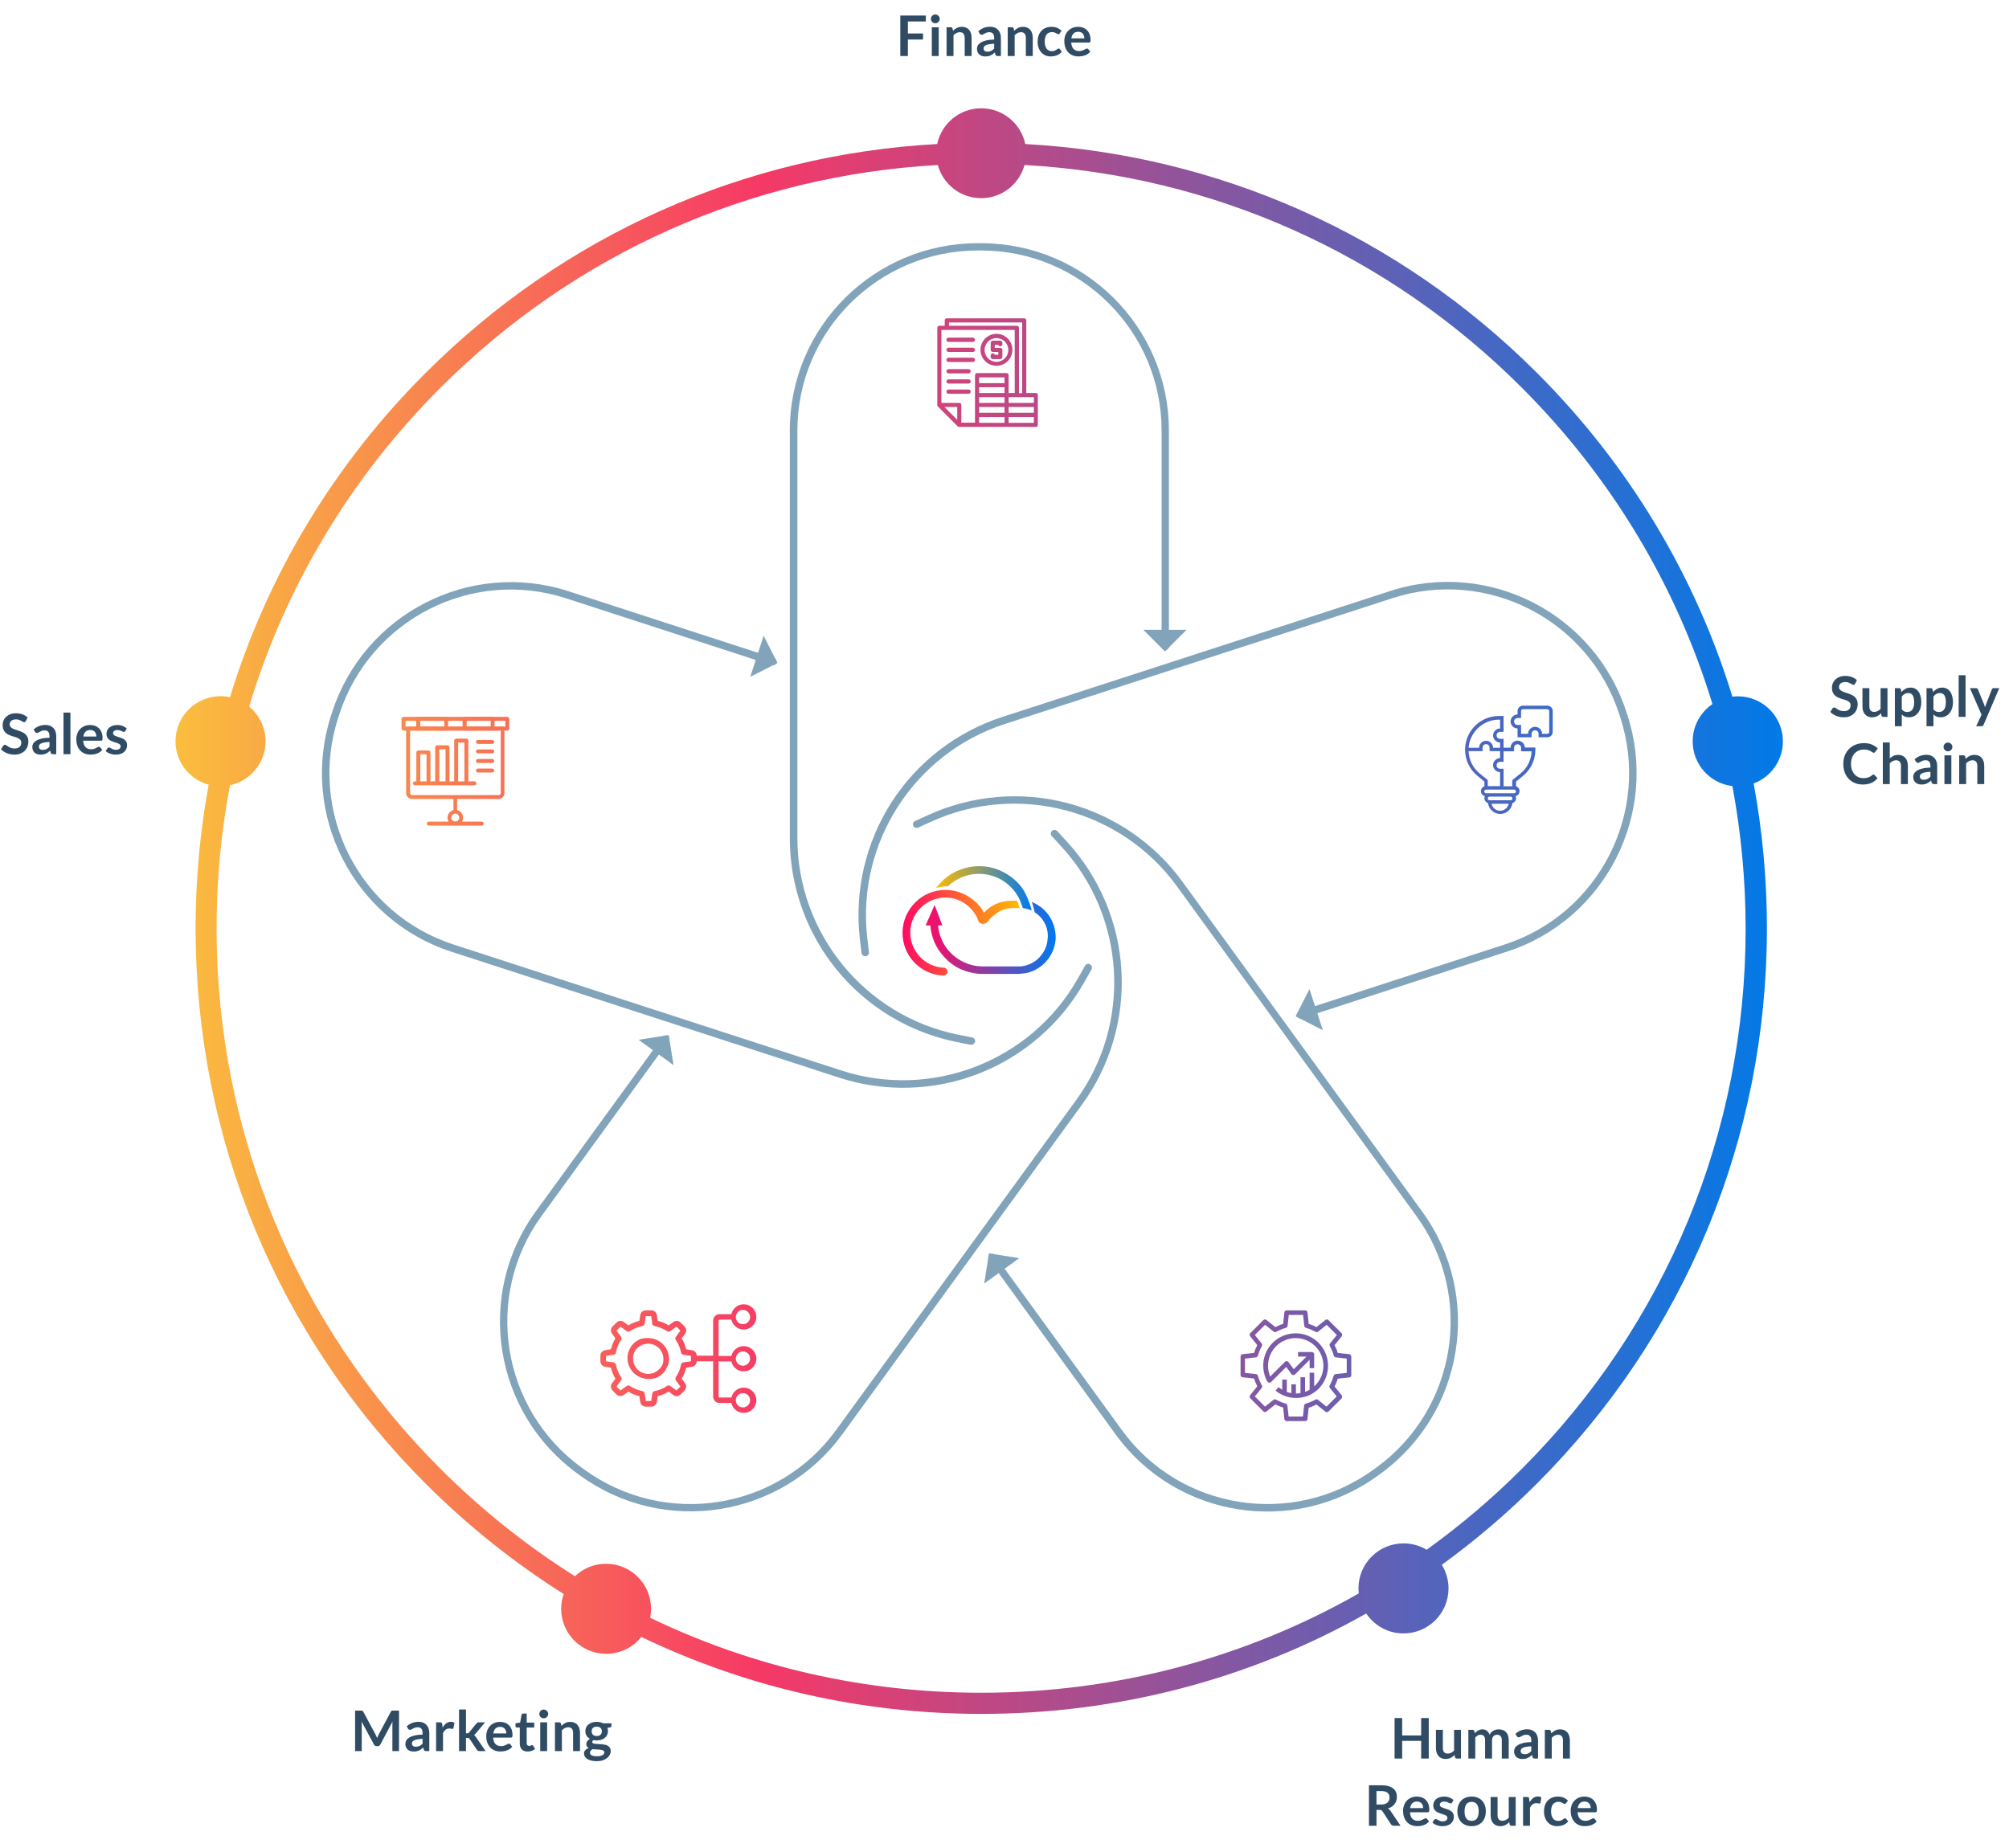 <svg width="538" height="495" viewBox="0 0 538 495" fill="none" xmlns="http://www.w3.org/2000/svg">
<path d="M477.448 198.556C477.448 191.915 472.071 186.497 465.389 186.497C464.901 186.497 464.412 186.538 463.923 186.578C453.982 154.191 436.22 124.492 411.573 99.845C374.582 62.895 326.306 41.425 274.568 38.574C273.427 33.115 268.579 29 262.754 29C256.969 29 252.121 33.115 250.98 38.574C199.201 41.425 150.966 62.936 114.016 99.845C89.287 124.533 71.525 154.272 61.585 186.741C60.77 186.578 59.914 186.456 59.059 186.456C52.377 186.497 47 191.874 47 198.556C47 204.096 50.748 208.781 55.881 210.166C53.559 222.714 52.377 235.587 52.377 248.624C52.377 304.803 74.254 357.641 114.016 397.403C125.341 408.728 137.726 418.587 150.966 426.938C150.518 428.161 150.273 429.505 150.273 430.89C150.273 437.531 155.651 442.949 162.332 442.949C166.121 442.949 169.543 441.197 171.743 438.427C199.812 451.911 230.774 459.041 262.794 459.041C299.5 459.041 334.78 449.712 365.864 432.153C368.023 435.371 371.69 437.49 375.845 437.49C382.486 437.49 387.904 432.112 387.904 425.431C387.904 423.109 387.252 420.95 386.111 419.117C395.074 412.598 403.548 405.388 411.532 397.403C451.253 357.682 473.171 304.844 473.171 248.624C473.171 235.465 471.948 222.469 469.626 209.84C474.189 208.129 477.448 203.73 477.448 198.556ZM407.54 393.41C399.555 401.395 391.041 408.606 382.037 415.083C380.245 413.983 378.126 413.372 375.845 413.372C369.205 413.372 363.786 418.75 363.786 425.431C363.786 425.879 363.827 426.327 363.868 426.775C333.395 444.13 298.767 453.378 262.754 453.378C231.548 453.378 201.401 446.452 174.106 433.294C174.269 432.52 174.35 431.705 174.35 430.89C174.35 424.25 168.973 418.831 162.291 418.831C159.073 418.831 156.14 420.094 153.981 422.172C141.107 414.065 129.008 404.451 117.967 393.41C79.306 354.749 57.999 303.296 57.999 248.624C57.999 235.628 59.222 222.836 61.585 210.329C67.003 209.148 71.118 204.341 71.118 198.556C71.118 194.808 69.406 191.467 66.718 189.267C76.332 157.328 93.728 128.077 117.967 103.838C153.899 67.906 200.83 47.007 251.143 44.196C252.528 49.329 257.213 53.077 262.754 53.077C268.335 53.077 272.979 49.288 274.364 44.196C324.718 47.007 371.608 67.906 407.54 103.838C431.617 127.914 448.931 156.92 458.586 188.575C455.408 190.734 453.29 194.4 453.29 198.556C453.29 204.748 457.934 209.84 463.923 210.533C466.245 222.958 467.467 235.71 467.467 248.665C467.508 303.296 446.201 354.749 407.54 393.41Z" fill="url(#paint0_linear_3_84)"/>
<path d="M260.106 279.83C260.024 279.83 259.983 279.83 259.902 279.83L256.032 279.056C243.484 276.489 232.118 269.645 224.052 259.705C215.945 249.805 211.504 237.298 211.504 224.506V115.285C211.504 87.623 234.073 65.135 261.817 65.135H262.713C290.456 65.135 313.026 87.623 313.026 115.285V173.135C313.026 173.664 312.577 174.112 312.048 174.112C311.518 174.112 311.07 173.664 311.07 173.135V115.285C311.07 88.723 289.397 67.091 262.754 67.091H261.857C235.214 67.091 213.541 88.723 213.541 115.285V224.506C213.541 249.928 231.588 272.049 256.48 277.1L260.35 277.874C260.88 277.997 261.246 278.526 261.124 279.056C260.961 279.504 260.554 279.83 260.106 279.83Z" fill="#82A4BB"/>
<path d="M317.751 168.694L311.966 174.479L306.181 168.694H317.751Z" fill="#82A4BB"/>
<path d="M292.371 259.46C292.371 259.542 292.33 259.583 292.289 259.664L290.334 263.127C284.019 274.249 273.998 282.926 262.061 287.57C250.125 292.215 236.844 292.581 224.703 288.63L120.86 254.898C94.542 246.343 80.121 217.947 88.676 191.549L88.961 190.693C97.516 164.335 125.911 149.832 152.229 158.346L207.267 176.231C207.797 176.394 208.082 176.964 207.919 177.494C207.756 178.023 207.186 178.308 206.656 178.145L151.618 160.261C126.36 152.032 99.105 165.964 90.876 191.304L90.591 192.16C82.361 217.499 96.213 244.794 121.471 252.983L225.315 286.715C249.473 294.577 276.116 284.23 288.623 262.109L290.578 258.646C290.864 258.157 291.475 257.994 291.923 258.279C292.33 258.523 292.534 259.012 292.371 259.46Z" fill="#82A4BB"/>
<path d="M204.497 170.283L208.204 177.575L200.912 181.282L204.497 170.283Z" fill="#82A4BB"/>
<path d="M282.96 222.469C283.001 222.51 283.082 222.551 283.123 222.592L285.812 225.525C294.449 234.976 299.622 247.198 300.315 259.99C301.048 272.782 297.3 285.493 289.764 295.84L225.559 384.163C209.304 406.528 177.813 411.498 155.366 395.203L154.632 394.673C132.185 378.378 127.174 346.886 143.429 324.521L177.446 277.712C177.772 277.263 178.383 277.182 178.831 277.508C179.28 277.834 179.361 278.445 179.035 278.893L145.018 325.702C129.415 347.212 134.222 377.4 155.773 393.084L156.506 393.614C178.057 409.258 208.286 404.532 223.889 383.022L288.175 294.659C303.126 274.126 301.496 245.609 284.345 226.869L281.657 223.936C281.29 223.529 281.331 222.918 281.738 222.51C282.064 222.225 282.594 222.184 282.96 222.469Z" fill="#82A4BB"/>
<path d="M171.009 278.486L179.076 277.223L180.379 285.289L171.009 278.486Z" fill="#82A4BB"/>
<path d="M244.869 219.984C244.91 219.944 244.991 219.903 245.032 219.903L248.617 218.273C260.269 212.977 273.509 211.837 285.853 215.096C298.237 218.355 309.196 225.851 316.692 236.198L380.897 324.561C397.152 346.927 392.141 378.418 369.694 394.714L368.96 395.243C346.513 411.539 315.063 406.61 298.767 384.203L264.831 337.394C264.505 336.946 264.587 336.335 265.035 336.009C265.483 335.683 266.094 335.765 266.42 336.213L300.437 383.022C316.04 404.532 346.269 409.258 367.82 393.614L368.553 393.084C390.104 377.44 394.911 347.212 379.308 325.702L315.144 237.339C300.234 216.807 272.613 209.514 249.473 220.025L245.888 221.655C245.399 221.899 244.788 221.655 244.584 221.166C244.34 220.758 244.503 220.229 244.869 219.984Z" fill="#82A4BB"/>
<path d="M263.568 343.79L264.831 335.683L272.938 336.987L263.568 343.79Z" fill="#82A4BB"/>
<path d="M230.733 255.427C230.733 255.346 230.692 255.305 230.692 255.224L230.244 251.272C228.818 238.561 231.833 225.647 238.758 214.851C245.684 204.096 256.195 195.989 268.376 192.037L372.26 158.306C398.577 149.75 426.932 164.253 435.528 190.652L435.813 191.508C444.368 217.866 429.946 246.302 403.629 254.857L348.591 272.741C348.061 272.904 347.491 272.619 347.328 272.09C347.165 271.56 347.45 270.99 347.98 270.827L403.018 252.942C428.276 244.713 442.127 217.459 433.898 192.119L433.613 191.263C425.384 165.924 398.129 151.991 372.871 160.22L268.987 193.952C244.829 201.815 229.388 225.81 232.24 251.068L232.688 255.02C232.77 255.549 232.362 256.079 231.792 256.12C231.303 256.161 230.896 255.875 230.733 255.427Z" fill="#82A4BB"/>
<path d="M354.253 275.919L346.961 272.212L350.668 264.919L354.253 275.919Z" fill="#82A4BB"/>
<path d="M272.653 240.15C273.101 240.924 273.631 242.391 273.916 243.246C274.731 243.328 275.546 243.532 276.279 243.857C276.116 243.165 275.668 241.495 274.609 239.335C273.468 237.013 271.513 235.18 269.231 233.876C266.991 232.573 264.424 231.921 261.857 232.002C259.861 232.043 257.906 232.532 256.113 233.347C254.321 234.202 252.732 235.384 251.428 236.932L250.654 237.828L251.795 237.584C252.121 237.543 252.406 237.461 252.732 237.421C253.058 237.38 253.343 237.38 253.71 237.38L253.873 237.339L253.954 237.258C255.013 236.28 256.276 235.465 257.621 234.936C259.006 234.365 260.432 234.08 261.898 234.039C264.057 233.999 266.216 234.528 268.09 235.587C269.964 236.687 271.553 238.235 272.653 240.15Z" fill="url(#paint1_linear_3_84)"/>
<path d="M264.587 246.791L264.628 246.709C264.831 246.383 264.872 246.302 265.239 245.976C265.565 245.65 265.931 245.324 266.339 245.039C267.642 243.898 269.313 243.206 271.146 243.206H273.061L272.368 241.25C272.368 241.25 271.472 241.209 270.657 241.25C268.905 241.372 268.05 241.535 266.665 242.146C265.442 242.676 264.424 243.491 263.487 244.469C262.591 242.635 261.206 241.332 259.495 240.232C257.621 239.009 255.421 238.358 253.18 238.358C250.125 238.358 247.232 239.539 245.073 241.739C242.914 243.898 241.692 246.791 241.692 249.846C241.692 252.779 242.792 255.59 244.788 257.709C246.825 259.868 249.554 261.131 252.447 261.294H252.528C252.569 261.294 252.61 261.294 252.65 261.294H252.813L252.854 261.253C253.058 261.212 253.261 261.131 253.424 260.968C253.628 260.764 253.75 260.52 253.75 260.234C253.75 259.949 253.628 259.664 253.424 259.46C253.221 259.257 252.936 259.175 252.65 259.175C252.61 259.175 252.569 259.175 252.528 259.175C250.165 259.012 247.925 257.953 246.295 256.201C244.666 254.45 243.769 252.168 243.769 249.805C243.769 247.279 244.747 244.917 246.54 243.165C248.332 241.372 250.695 240.395 253.18 240.395C254.932 240.395 256.643 240.883 258.109 241.82C259.617 242.757 260.798 244.102 261.613 245.65C261.654 245.772 261.694 245.894 261.776 246.057C261.898 246.383 261.98 246.75 262.265 247.035C262.346 247.117 262.428 247.157 262.509 247.239C262.794 247.402 263.12 247.483 263.446 247.442C263.772 247.402 264.098 247.28 264.302 247.035C264.465 246.954 264.546 246.872 264.587 246.791Z" fill="url(#paint2_linear_3_84)"/>
<path d="M281.249 245.772C280.271 244.143 278.886 242.839 277.175 241.983L276.32 241.535L276.605 242.472C276.686 242.757 276.768 243.043 276.849 243.328C276.931 243.613 276.972 243.898 277.053 244.224L277.094 244.346C279.171 245.65 280.597 247.972 280.597 250.579C280.597 250.865 280.597 251.109 280.557 251.353C280.516 252.331 280.271 253.309 279.864 254.205C279.375 255.224 278.683 256.161 277.827 256.935C277.135 257.546 276.361 257.994 275.505 258.32C274.649 258.646 273.794 258.849 272.898 258.849H263.65C263.202 258.849 262.794 258.849 262.428 258.809C262.02 258.768 261.654 258.727 261.246 258.686C259.087 258.32 257.05 257.342 255.38 255.957C253.75 254.572 252.528 252.779 251.836 250.783L251.632 250.172C251.428 249.439 251.265 248.665 251.225 247.85H252.365L250.288 242.391L247.884 247.85H249.147C249.31 250.131 250.043 252.331 251.265 254.287L251.306 254.327C251.347 254.409 251.428 254.531 251.51 254.613C251.713 254.898 251.999 255.305 252.039 255.346C252.61 256.079 253.261 256.772 253.954 257.424C254.443 257.831 254.932 258.238 255.461 258.564H255.421L256.072 258.931C256.072 258.931 256.113 258.931 256.113 258.972H256.072L256.643 259.257H256.602L257.213 259.542H257.172L257.498 259.664L258.15 259.909H258.109L258.435 259.99L258.354 260.031L259.332 260.275L259.291 260.316L260.391 260.56C260.92 260.683 261.45 260.764 261.98 260.805C262.428 260.846 262.876 260.846 263.283 260.846C263.365 260.846 263.446 260.846 263.568 260.846H272.694C273.59 260.805 274.324 260.723 275.057 260.56C275.831 260.397 276.564 260.112 277.338 259.705C278.886 258.89 280.231 257.668 281.168 256.161C282.105 254.694 282.634 252.983 282.716 251.19V251.027C282.675 249.235 282.227 247.402 281.249 245.772Z" fill="url(#paint3_linear_3_84)"/>
<path d="M414.384 189H407.825C407.051 189 406.399 189.652 406.399 190.426V191.363C405.381 191.363 404.525 192.218 404.525 193.237C404.525 194.255 405.381 195.111 406.399 195.111V197.474H410.147V196.537C410.147 196.007 410.555 195.6 411.084 195.6C411.614 195.6 412.021 196.007 412.021 196.537V197.474H414.384C415.158 197.474 415.81 196.822 415.81 196.048V190.426C415.81 189.652 415.158 189 414.384 189ZM414.873 196.048C414.873 196.292 414.669 196.537 414.384 196.537H412.958C412.958 195.518 412.103 194.663 411.084 194.663C410.066 194.663 409.21 195.518 409.21 196.537H407.336V194.174H406.399C405.87 194.174 405.462 193.766 405.462 193.237C405.462 192.707 405.87 192.3 406.399 192.3H407.336V190.426C407.336 190.181 407.54 189.937 407.825 189.937H414.384C414.628 189.937 414.873 190.141 414.873 190.426V196.048Z" fill="url(#paint4_linear_3_84)"/>
<path d="M406.399 198.37C405.381 198.37 404.525 199.225 404.525 200.244H402.651V197.881H401.714C401.185 197.881 400.777 197.474 400.777 196.944C400.777 196.414 401.185 196.007 401.714 196.007H402.651V191.77H401.388C396.377 191.77 392.344 195.844 392.344 200.814C392.344 203.544 393.566 206.11 395.685 207.821L397.518 209.329V210.592C396.988 210.795 396.581 211.284 396.581 211.895C396.581 212.547 397.029 213.077 397.64 213.24C397.559 213.403 397.518 213.566 397.518 213.769C397.518 214.38 397.925 214.91 398.496 215.114C398.7 216.743 400.085 218.006 401.755 218.006C403.425 218.006 404.81 216.743 405.014 215.114C405.584 214.91 405.992 214.421 405.992 213.769C405.992 213.566 405.951 213.403 405.87 213.24C406.481 213.077 406.929 212.547 406.929 211.895C406.929 211.284 406.521 210.755 405.992 210.592V209.329L407.825 207.821C409.943 206.11 411.166 203.544 411.166 200.814V200.203H408.355C408.314 199.225 407.458 198.37 406.399 198.37ZM401.388 192.748H401.714V195.111C400.696 195.111 399.84 195.966 399.84 196.985C399.84 198.003 400.696 198.859 401.714 198.859V200.285H399.84C399.84 199.266 398.985 198.411 397.966 198.411C396.948 198.411 396.092 199.266 396.092 200.285H393.281C393.607 196.089 397.151 192.748 401.388 192.748ZM396.255 207.17C394.463 205.703 393.363 203.544 393.281 201.181H397.029V200.244C397.029 199.714 397.437 199.307 397.966 199.307C398.496 199.307 398.903 199.714 398.903 200.244V201.181H401.714V203.055C400.696 203.055 399.84 203.91 399.84 204.929C399.84 205.947 400.696 206.803 401.714 206.803V210.551H398.414V208.921L396.255 207.17ZM401.714 217.151C400.574 217.151 399.637 216.336 399.433 215.277H404.036C403.792 216.336 402.855 217.151 401.714 217.151ZM404.525 214.34H398.903C398.659 214.34 398.414 214.136 398.414 213.851C398.414 213.566 398.618 213.362 398.903 213.362H404.525C404.77 213.362 405.014 213.566 405.014 213.851C405.014 214.136 404.81 214.34 404.525 214.34ZM405.462 212.466H404.525H398.903H397.966C397.722 212.466 397.477 212.262 397.477 211.977C397.477 211.692 397.681 211.488 397.966 211.488H405.462C405.707 211.488 405.951 211.692 405.951 211.977C405.951 212.262 405.747 212.466 405.462 212.466ZM407.173 207.17L404.973 208.962V210.592H402.651V205.907H401.714C401.185 205.907 400.777 205.499 400.777 204.97C400.777 204.44 401.185 204.033 401.714 204.033H402.651V201.222H405.462V200.285C405.462 199.755 405.87 199.348 406.399 199.348C406.929 199.348 407.336 199.755 407.336 200.285V201.222H410.147C410.066 203.544 409.006 205.703 407.173 207.17Z" fill="url(#paint5_linear_3_84)"/>
<path d="M361.301 362.693L358.246 362.367C358.042 361.634 357.716 360.941 357.39 360.289L359.305 357.886C359.509 357.641 359.468 357.275 359.264 357.071L355.761 353.567C355.557 353.364 355.19 353.323 354.946 353.527L352.542 355.441C351.891 355.075 351.157 354.79 350.465 354.586L350.139 351.53C350.098 351.205 349.854 350.96 349.528 350.96H344.558C344.232 350.96 343.987 351.205 343.946 351.53L343.621 354.586C342.887 354.79 342.195 355.115 341.543 355.441L339.139 353.527C338.895 353.323 338.528 353.364 338.324 353.567L334.821 357.071C334.617 357.275 334.577 357.641 334.78 357.886L336.695 360.289C336.328 360.941 336.043 361.674 335.839 362.367L332.784 362.693C332.458 362.734 332.214 362.978 332.214 363.304V368.274C332.214 368.6 332.458 368.845 332.784 368.885L335.839 369.211C336.043 369.944 336.369 370.637 336.695 371.289L334.78 373.692C334.577 373.937 334.617 374.304 334.821 374.507L338.324 378.011C338.528 378.215 338.895 378.255 339.139 378.052L341.543 376.137C342.195 376.503 342.928 376.789 343.621 376.992L343.946 380.048C343.987 380.374 344.232 380.618 344.558 380.618H349.528C349.854 380.618 350.098 380.374 350.139 380.088L350.465 377.033C351.198 376.829 351.891 376.503 352.542 376.178L354.946 378.092C355.19 378.296 355.557 378.255 355.761 378.052L359.264 374.548C359.468 374.344 359.509 373.978 359.305 373.733L357.39 371.33C357.757 370.678 358.042 369.944 358.246 369.252L361.301 368.926C361.627 368.885 361.872 368.641 361.872 368.315V363.345C361.831 362.978 361.586 362.693 361.301 362.693ZM360.609 367.704L357.675 368.03C357.431 368.07 357.227 368.233 357.146 368.478C356.901 369.374 356.535 370.23 356.087 371.044C355.964 371.248 355.964 371.533 356.127 371.737L357.961 374.018L355.231 376.748L352.95 374.915C352.746 374.752 352.461 374.752 352.257 374.874C351.442 375.322 350.587 375.689 349.691 375.933C349.446 376.015 349.243 376.218 349.243 376.463L348.917 379.396H345.087L344.761 376.463C344.721 376.218 344.558 376.015 344.313 375.933C343.417 375.689 342.561 375.322 341.747 374.874C341.543 374.752 341.258 374.752 341.054 374.915L338.773 376.748L336.043 374.018L337.876 371.737C338.039 371.533 338.039 371.248 337.917 371.044C337.469 370.23 337.102 369.374 336.858 368.478C336.776 368.233 336.573 368.03 336.328 368.03L333.395 367.704V363.874L336.328 363.548C336.573 363.508 336.776 363.345 336.858 363.1C337.102 362.204 337.469 361.349 337.917 360.534C338.039 360.33 338.039 360.045 337.876 359.841L336.043 357.56L338.773 354.83L341.095 356.664C341.298 356.827 341.584 356.827 341.787 356.704C342.602 356.256 343.458 355.89 344.354 355.645C344.598 355.564 344.802 355.36 344.802 355.115L345.128 352.182H348.957L349.283 355.115C349.324 355.36 349.487 355.564 349.731 355.645C350.628 355.89 351.483 356.256 352.298 356.704C352.502 356.827 352.787 356.827 352.991 356.664L355.272 354.83L358.001 357.56L356.168 359.841C356.005 360.045 356.005 360.33 356.127 360.534C356.576 361.349 356.942 362.204 357.187 363.1C357.268 363.345 357.472 363.548 357.716 363.548L360.649 363.874V367.704H360.609Z" fill="url(#paint6_linear_3_84)"/>
<path d="M354.539 361.552C352.216 357.356 346.92 355.89 342.724 358.212C338.528 360.534 337.062 365.83 339.384 370.026C339.424 370.067 339.465 370.108 339.506 370.148C339.75 370.393 340.158 370.393 340.402 370.148L344.435 366.115L345.861 368.03C345.861 368.071 345.902 368.071 345.902 368.111C346.146 368.356 346.554 368.356 346.798 368.111L350.709 364.2V366.441H351.931V362.734C351.931 362.408 351.646 362.123 351.32 362.123H347.613V363.345H349.854L346.472 366.726L345.046 364.811C344.924 364.649 344.761 364.567 344.598 364.567C344.435 364.567 344.232 364.608 344.109 364.73L340.158 368.682C339.099 366.156 339.506 363.223 341.258 361.104C343.865 357.927 348.509 357.478 351.687 360.086C354.865 362.693 355.313 367.337 352.705 370.515C352.461 370.8 352.216 371.085 351.931 371.33V367.663H350.709V372.226C350.302 372.47 349.894 372.633 349.487 372.796V368.885H348.265V373.122C347.857 373.204 347.45 373.244 347.043 373.244V370.759H345.82V373.122C345.413 373.041 345.006 372.959 344.598 372.796V369.496H343.376V372.226C343.05 372.022 342.684 371.778 342.358 371.533L341.584 372.47C343.132 373.733 345.087 374.426 347.083 374.426C348.55 374.426 350.017 374.059 351.32 373.326C355.394 371.004 356.861 365.708 354.539 361.552Z" fill="url(#paint7_linear_3_84)"/>
<path d="M162.047 366.074L163.595 366.319C163.839 367.337 164.247 368.356 164.817 369.252L163.88 370.515C163.432 371.085 163.514 371.9 164.043 372.43L165.102 373.489C165.632 374.018 166.406 374.059 167.017 373.652L168.28 372.715C169.176 373.285 170.195 373.693 171.213 373.937L171.458 375.485C171.58 376.218 172.191 376.748 172.924 376.748H174.432C175.165 376.748 175.776 376.218 175.898 375.485L176.143 373.937C177.161 373.693 178.18 373.285 179.076 372.715L180.339 373.652C180.909 374.1 181.724 374.018 182.253 373.489L183.313 372.43C183.842 371.9 183.883 371.126 183.476 370.515L182.539 369.252C183.109 368.356 183.516 367.337 183.761 366.319L185.309 366.074C186.042 365.952 186.572 365.341 186.572 364.608H190.972V374.059C190.972 374.996 191.746 375.77 192.683 375.77H195.86C196.186 377.278 197.531 378.418 199.16 378.418C201.034 378.418 202.541 376.911 202.541 375.037C202.541 373.163 201.034 371.656 199.16 371.656C197.571 371.656 196.186 372.796 195.86 374.304H192.683C192.56 374.304 192.438 374.181 192.438 374.059V364.648H195.86C196.186 366.156 197.531 367.297 199.16 367.297C201.034 367.297 202.541 365.789 202.541 363.915C202.541 362.041 201.034 360.534 199.16 360.534C197.571 360.534 196.186 361.675 195.86 363.182H192.438V353.69C192.438 353.567 192.56 353.445 192.683 353.445H195.86C196.186 354.953 197.531 356.093 199.16 356.093C201.034 356.093 202.541 354.586 202.541 352.712C202.541 350.838 201.034 349.331 199.16 349.331C197.571 349.331 196.186 350.471 195.86 351.979H192.683C191.746 351.979 190.972 352.753 190.972 353.69V363.1H186.572C186.572 362.367 186.042 361.756 185.309 361.634L183.761 361.389C183.516 360.371 183.109 359.352 182.539 358.456L183.476 357.193C183.924 356.623 183.842 355.808 183.313 355.279L182.253 354.219C181.724 353.69 180.95 353.649 180.339 354.056L179.076 354.993C178.18 354.423 177.161 354.016 176.143 353.771L175.898 352.223C175.776 351.49 175.165 350.96 174.432 350.96H172.924C172.191 350.96 171.58 351.49 171.458 352.223L171.213 353.771C170.195 354.016 169.176 354.423 168.28 354.993L167.017 354.056C166.447 353.608 165.632 353.69 165.102 354.219L164.043 355.279C163.514 355.808 163.473 356.582 163.88 357.193L164.817 358.456C164.247 359.352 163.839 360.371 163.595 361.389L162.047 361.634C161.314 361.756 160.784 362.367 160.784 363.1V364.608C160.784 365.341 161.314 365.952 162.047 366.074ZM198.956 373.122C200.016 373.122 200.871 373.978 200.871 375.037C200.871 376.096 200.016 376.952 198.956 376.952C197.897 376.952 197.042 376.096 197.042 375.037C197.042 373.978 197.938 373.122 198.956 373.122ZM198.956 361.96C200.016 361.96 200.871 362.815 200.871 363.874C200.871 364.934 200.016 365.789 198.956 365.789C197.897 365.789 197.042 364.934 197.042 363.874C197.082 362.815 197.938 361.96 198.956 361.96ZM198.956 350.838C200.016 350.838 200.871 351.693 200.871 352.753C200.871 353.812 200.016 354.667 198.956 354.667C197.897 354.667 197.042 353.812 197.042 352.753C197.082 351.653 197.938 350.838 198.956 350.838ZM162.291 363.141L164.328 362.856C164.654 362.815 164.899 362.571 164.939 362.245C165.184 361.023 165.632 359.923 166.325 358.904C166.487 358.66 166.487 358.293 166.325 358.049L165.102 356.378L166.162 355.319L167.832 356.541C168.076 356.745 168.443 356.745 168.687 356.541C169.706 355.849 170.806 355.401 172.028 355.156C172.354 355.116 172.558 354.83 172.639 354.545L172.924 352.508H174.391L174.676 354.545C174.717 354.871 174.961 355.116 175.287 355.156C176.509 355.401 177.609 355.849 178.628 356.541C178.872 356.704 179.239 356.704 179.483 356.541L181.153 355.319L182.213 356.378L180.991 358.049C180.787 358.293 180.787 358.66 180.991 358.904C181.683 359.923 182.131 361.023 182.376 362.245C182.416 362.571 182.702 362.774 182.987 362.856L185.024 363.141V364.608L182.987 364.893C182.661 364.934 182.416 365.178 182.376 365.504C182.131 366.726 181.683 367.826 180.991 368.845C180.828 369.089 180.828 369.456 180.991 369.7L182.213 371.37L181.153 372.43L179.483 371.207C179.239 371.004 178.872 371.004 178.628 371.207C177.609 371.9 176.509 372.348 175.287 372.593C174.961 372.633 174.757 372.918 174.676 373.204L174.391 375.241H172.924L172.639 373.204C172.598 372.878 172.354 372.633 172.028 372.593C170.806 372.348 169.706 371.9 168.687 371.207C168.443 371.044 168.076 371.044 167.832 371.207L166.162 372.43L165.102 371.37L166.325 369.7C166.528 369.456 166.528 369.089 166.325 368.845C165.632 367.826 165.184 366.726 164.939 365.504C164.899 365.178 164.613 364.974 164.328 364.893L162.291 364.608V363.141Z" fill="url(#paint8_linear_3_84)"/>
<path d="M178.791 365.871C178.831 365.789 178.831 365.748 178.872 365.667C178.872 365.626 178.913 365.586 178.913 365.586C178.994 365.382 179.035 365.178 179.076 364.974V364.934C179.076 364.852 179.117 364.771 179.117 364.689C179.117 364.649 179.117 364.648 179.117 364.608C179.117 364.526 179.117 364.445 179.157 364.363C179.157 364.323 179.157 364.323 179.157 364.282C179.157 364.16 179.157 364.078 179.157 363.956C179.157 361.186 177.12 358.864 174.432 358.456C174.146 358.415 173.861 358.375 173.576 358.375C173.495 358.375 173.372 358.375 173.291 358.375C173.25 358.375 173.209 358.375 173.128 358.375C173.087 358.375 173.046 358.375 172.965 358.375C172.883 358.375 172.843 358.375 172.761 358.415C172.721 358.415 172.68 358.415 172.68 358.415C172.598 358.415 172.558 358.456 172.476 358.456C172.435 358.456 172.435 358.456 172.395 358.456C172.313 358.456 172.272 358.497 172.191 358.497C172.15 358.497 172.15 358.497 172.109 358.497C172.028 358.497 171.987 358.538 171.906 358.538C171.865 358.538 171.865 358.538 171.824 358.538C171.743 358.578 171.702 358.578 171.621 358.619H171.58C171.498 358.66 171.417 358.66 171.376 358.701C171.295 358.741 171.213 358.782 171.172 358.782C170.154 359.271 169.258 360.086 168.728 361.104C168.728 361.104 168.728 361.104 168.728 361.145C168.647 361.267 168.565 361.43 168.524 361.552C168.484 361.593 168.484 361.634 168.443 361.715C168.443 361.756 168.402 361.797 168.402 361.838C168.361 361.919 168.361 361.96 168.321 362.041C168.321 362.082 168.28 362.123 168.28 362.123C168.198 362.326 168.158 362.53 168.117 362.734V362.775C168.117 362.856 168.076 362.937 168.076 363.019C168.076 363.06 168.076 363.06 168.076 363.1C168.076 363.182 168.076 363.263 168.036 363.345C168.036 363.386 168.036 363.386 168.036 363.426C168.036 363.549 168.036 363.63 168.036 363.752C168.036 366.523 170.072 368.845 172.761 369.252C173.046 369.293 173.332 369.333 173.617 369.333C173.698 369.333 173.82 369.333 173.902 369.333C173.943 369.333 173.983 369.333 174.065 369.333C174.106 369.333 174.146 369.333 174.228 369.333C174.309 369.333 174.35 369.333 174.432 369.293C174.472 369.293 174.513 369.293 174.513 369.293C174.594 369.293 174.635 369.252 174.717 369.252C174.757 369.252 174.757 369.252 174.798 369.252C174.88 369.252 174.92 369.211 175.002 369.211C175.043 369.211 175.043 369.211 175.083 369.211C175.165 369.211 175.206 369.171 175.287 369.171H175.328C175.409 369.13 175.45 369.13 175.531 369.089H175.572C175.654 369.048 175.735 369.048 175.776 369.008C175.857 368.967 175.939 368.926 175.98 368.926C176.998 368.437 177.894 367.622 178.424 366.604C178.424 366.604 178.424 366.604 178.424 366.563C178.505 366.441 178.587 366.278 178.628 366.156C178.668 366.115 178.668 366.074 178.709 365.993C178.75 365.952 178.791 365.911 178.791 365.871ZM175.246 367.622C175.206 367.663 175.124 367.663 175.083 367.704C175.002 367.745 174.961 367.745 174.88 367.785C174.798 367.826 174.757 367.826 174.676 367.826C174.594 367.826 174.513 367.867 174.472 367.867C174.391 367.867 174.309 367.908 174.269 367.908C174.187 367.908 174.146 367.948 174.065 367.948C173.943 367.948 173.78 367.989 173.657 367.989C173.657 367.989 173.657 367.989 173.617 367.989C171.661 367.989 169.991 366.604 169.624 364.73C169.584 364.445 169.543 364.2 169.543 363.915C169.543 363.793 169.543 363.671 169.543 363.549C169.543 363.508 169.543 363.508 169.543 363.467C169.543 363.345 169.584 363.223 169.584 363.141C169.584 363.1 169.584 363.1 169.584 363.06C169.624 362.937 169.624 362.856 169.665 362.775V362.734C169.706 362.612 169.747 362.489 169.787 362.408V362.367C170.195 361.43 170.928 360.656 171.906 360.249C171.946 360.208 172.028 360.208 172.069 360.167C172.15 360.126 172.191 360.126 172.272 360.086C172.354 360.045 172.395 360.045 172.476 360.045C172.558 360.045 172.639 360.004 172.68 360.004C172.761 360.004 172.843 359.964 172.924 359.964C173.006 359.964 173.046 359.923 173.128 359.923C173.25 359.923 173.413 359.882 173.535 359.882C173.535 359.882 173.535 359.882 173.576 359.882C175.817 359.882 177.65 361.715 177.65 363.956C177.65 364.078 177.65 364.2 177.65 364.323C177.65 364.363 177.65 364.363 177.65 364.404C177.65 364.526 177.609 364.648 177.609 364.73C177.609 364.771 177.609 364.771 177.609 364.811C177.568 364.934 177.568 365.015 177.528 365.097V365.137C177.487 365.26 177.446 365.382 177.405 365.463V365.504C176.957 366.441 176.183 367.174 175.246 367.622Z" fill="url(#paint9_linear_3_84)"/>
<path d="M134.63 194.607H109.29C109.005 194.607 108.76 194.852 108.76 195.137V195.666H135.159V195.137C135.159 194.811 134.915 194.607 134.63 194.607Z" fill="url(#paint10_linear_3_84)"/>
<path d="M134.1 195.666V212.41C134.1 212.695 133.856 212.94 133.57 212.94H110.349C110.064 212.94 109.82 212.695 109.82 212.41V195.666H108.76V212.41C108.76 213.306 109.494 213.999 110.349 213.999H121.43V216.973C120.534 217.217 119.841 218.032 119.841 219.01C119.841 219.377 119.923 219.743 120.126 220.069H114.83C114.545 220.069 114.301 220.314 114.301 220.599C114.301 220.884 114.545 221.128 114.83 221.128H129.008C129.293 221.128 129.537 220.884 129.537 220.599C129.537 220.314 129.293 220.069 129.008 220.069H123.712C123.874 219.743 123.997 219.417 123.997 219.01C123.997 218.032 123.345 217.217 122.408 216.973V213.999H133.489C134.385 213.999 135.078 213.266 135.078 212.41V195.666H134.1ZM122.978 218.969C122.978 219.54 122.53 220.028 121.919 220.028C121.349 220.028 120.86 219.54 120.86 218.969C120.86 218.399 121.349 217.91 121.919 217.91C122.53 217.951 122.978 218.399 122.978 218.969Z" fill="url(#paint11_linear_3_84)"/>
<path d="M131.819 199.252H127.989C127.704 199.252 127.46 199.007 127.46 198.722C127.46 198.437 127.704 198.192 127.989 198.192H131.819C132.104 198.192 132.348 198.437 132.348 198.722C132.348 199.007 132.104 199.252 131.819 199.252Z" fill="url(#paint12_linear_3_84)"/>
<path d="M131.819 201.777H127.989C127.704 201.777 127.46 201.533 127.46 201.248C127.46 200.963 127.704 200.718 127.989 200.718H131.819C132.104 200.718 132.348 200.963 132.348 201.248C132.348 201.574 132.104 201.777 131.819 201.777Z" fill="url(#paint13_linear_3_84)"/>
<path d="M131.819 204.344H127.989C127.704 204.344 127.46 204.099 127.46 203.814C127.46 203.529 127.704 203.285 127.989 203.285H131.819C132.104 203.285 132.348 203.529 132.348 203.814C132.348 204.099 132.104 204.344 131.819 204.344Z" fill="url(#paint14_linear_3_84)"/>
<path d="M131.819 206.91H127.989C127.704 206.91 127.46 206.666 127.46 206.381C127.46 206.096 127.704 205.851 127.989 205.851H131.819C132.104 205.851 132.348 206.096 132.348 206.381C132.348 206.666 132.104 206.91 131.819 206.91Z" fill="url(#paint15_linear_3_84)"/>
<path d="M135.852 192H108.068C107.783 192 107.538 192.244 107.538 192.53V195.137C107.538 195.422 107.783 195.667 108.068 195.667H135.852C136.137 195.667 136.381 195.422 136.381 195.137V192.53C136.381 192.244 136.137 192 135.852 192ZM135.322 194.607H108.597V193.059H135.322V194.607Z" fill="url(#paint16_linear_3_84)"/>
<path d="M127.052 209.273H125.423V198.355C125.423 198.07 125.178 197.826 124.893 197.826H122.163C121.878 197.826 121.634 198.07 121.634 198.355V209.273H120.371V200.148C120.371 199.863 120.126 199.618 119.841 199.618H117.071C116.786 199.618 116.541 199.863 116.541 200.148V209.273H115.279V201.533C115.279 201.248 115.034 201.003 114.749 201.003H112.019C111.734 201.003 111.49 201.248 111.49 201.533V209.273H111.082C110.797 209.273 110.553 209.518 110.553 209.803C110.553 210.088 110.797 210.333 111.082 210.333H127.052C127.337 210.333 127.582 210.088 127.582 209.803C127.582 209.518 127.337 209.273 127.052 209.273ZM112.549 209.273V202.022H114.219V209.273H112.549ZM119.312 209.273H117.641V200.677H119.312V209.273ZM124.363 209.273H122.693V198.885H124.363V209.273Z" fill="url(#paint17_linear_3_84)"/>
<path d="M119.475 195.666H111.979C111.694 195.666 111.449 195.422 111.449 195.137V192.53C111.449 192.244 111.694 192 111.979 192H119.475C119.76 192 120.004 192.244 120.004 192.53V195.137C120.004 195.422 119.801 195.666 119.475 195.666ZM112.549 194.607H118.986V193.059H112.549V194.607Z" fill="url(#paint18_linear_3_84)"/>
<path d="M131.9 195.666H124.404C124.119 195.666 123.874 195.422 123.874 195.137V192.53C123.874 192.244 124.119 192 124.404 192H131.9C132.185 192 132.43 192.244 132.43 192.53V195.137C132.43 195.422 132.185 195.666 131.9 195.666ZM124.974 194.607H131.411V193.059H124.974V194.607Z" fill="url(#paint19_linear_3_84)"/>
<path d="M260.533 96.953H254.015C253.73 96.953 253.445 96.708 253.445 96.382C253.445 96.097 253.689 95.812 254.015 95.812H260.533C260.818 95.812 261.103 96.056 261.103 96.382C261.103 96.708 260.859 96.953 260.533 96.953Z" fill="url(#paint20_linear_3_84)"/>
<path d="M260.533 94.264H254.015C253.73 94.264 253.445 94.019 253.445 93.694C253.445 93.408 253.689 93.123 254.015 93.123H260.533C260.818 93.123 261.103 93.368 261.103 93.694C261.103 94.019 260.859 94.264 260.533 94.264Z" fill="url(#paint21_linear_3_84)"/>
<path d="M259.392 100.008H254.015C253.73 100.008 253.445 99.764 253.445 99.438C253.445 99.153 253.689 98.867 254.015 98.867H259.392C259.678 98.867 259.963 99.112 259.963 99.438C259.922 99.764 259.678 100.008 259.392 100.008Z" fill="url(#paint22_linear_3_84)"/>
<path d="M259.392 102.738H254.015C253.73 102.738 253.445 102.493 253.445 102.167C253.445 101.882 253.689 101.597 254.015 101.597H259.392C259.678 101.597 259.963 101.841 259.963 102.167C259.922 102.493 259.678 102.738 259.392 102.738Z" fill="url(#paint23_linear_3_84)"/>
<path d="M259.392 105.467H254.015C253.73 105.467 253.445 105.223 253.445 104.897C253.445 104.612 253.689 104.326 254.015 104.326H259.392C259.678 104.326 259.963 104.571 259.963 104.897C259.922 105.223 259.678 105.467 259.392 105.467Z" fill="url(#paint24_linear_3_84)"/>
<path d="M260.533 91.575H254.015C253.73 91.575 253.445 91.331 253.445 91.005C253.445 90.679 253.689 90.434 254.015 90.434H260.533C260.818 90.434 261.103 90.679 261.103 91.005C261.103 91.331 260.859 91.575 260.533 91.575Z" fill="url(#paint25_linear_3_84)"/>
<path d="M277.44 105.263H274.832V85.79C274.832 85.464 274.588 85.26 274.262 85.26H253.526C253.241 85.26 252.996 85.505 252.996 85.79V87.257H251.571C251.245 87.257 251 87.501 251 87.827V108.482C251 108.523 251 108.563 251 108.604C251.041 108.685 251.082 108.808 251.163 108.889L256.459 114.185C256.5 114.226 256.581 114.267 256.622 114.307C256.704 114.348 256.744 114.348 256.826 114.348H277.399C277.725 114.348 277.929 114.104 277.929 113.819V105.874C277.969 105.508 277.725 105.263 277.44 105.263ZM254.096 86.361H273.733V105.304H272.877V87.827C272.877 87.542 272.633 87.257 272.347 87.257H254.137V86.361H254.096ZM256.337 112.433L252.915 109.011H256.337V112.433ZM269.007 113.248H262.203V111.7H269.007V113.248ZM269.007 110.559H262.203V109.011H269.007V110.559ZM269.007 102.615H262.203V101.067H269.007V102.615ZM269.007 103.715V105.263H262.203V103.715H269.007ZM269.007 106.363V107.911H262.203V106.363H269.007ZM269.536 105.263H270.107V100.497C270.107 100.171 269.862 99.927 269.536 99.927H261.633C261.348 99.927 261.103 100.171 261.103 100.497V113.207H257.437V108.441C257.437 108.156 257.192 107.911 256.867 107.911H252.1V88.357H271.736V105.263H270.066V105.834C270.107 105.508 269.862 105.263 269.536 105.263ZM276.869 113.248H270.107V111.7H276.869V113.248ZM276.869 110.559H270.107V109.011H276.869V110.559ZM276.869 107.911H270.107V106.363H276.869V107.911Z" fill="url(#paint26_linear_3_84)"/>
<path d="M266.848 97.971C264.485 97.971 262.57 96.056 262.57 93.694C262.57 91.331 264.485 89.416 266.848 89.416C269.211 89.416 271.125 91.331 271.125 93.694C271.125 96.056 269.211 97.971 266.848 97.971ZM266.848 90.557C265.096 90.557 263.67 91.983 263.67 93.734C263.67 95.486 265.096 96.912 266.848 96.912C268.599 96.912 270.025 95.486 270.025 93.734C270.025 91.983 268.599 90.557 266.848 90.557Z" fill="url(#paint27_linear_3_84)"/>
<path d="M267.866 96.179H265.87C265.585 96.179 265.3 95.934 265.3 95.608V95.201C265.3 94.916 265.544 94.63 265.87 94.63C266.114 94.63 266.318 94.793 266.4 95.038H267.337V94.264H265.87C265.585 94.264 265.3 94.019 265.3 93.694V91.82C265.3 91.534 265.544 91.249 265.87 91.249H267.866C268.151 91.249 268.436 91.494 268.436 91.82V92.186C268.436 92.471 268.192 92.757 267.866 92.757C267.622 92.757 267.418 92.594 267.337 92.39H266.4V93.164H267.866C268.151 93.164 268.436 93.408 268.436 93.734V95.608C268.396 95.934 268.151 96.179 267.866 96.179Z" fill="url(#paint28_linear_3_84)"/>
<path d="M269.536 105.263C269.822 105.263 270.107 105.508 270.107 105.834V105.263H269.536Z" fill="url(#paint29_linear_3_84)"/>
<path d="M269.536 105.263C269.822 105.263 270.107 105.508 270.107 105.834V105.263H269.536Z" fill="url(#paint30_linear_3_84)"/>
<path d="M277.969 113.778C277.969 114.104 277.766 114.307 277.562 114.307H277.44C277.725 114.348 277.969 114.104 277.969 113.778Z" fill="url(#paint31_linear_3_84)"/>
<path d="M247.935 4.155V5.76H243.128V8.97H247.185V10.582H243.128V15H241.095V4.155H247.935ZM251.385 7.305V15H249.533V7.305H251.385ZM251.663 5.062C251.663 5.223 251.63 5.372 251.565 5.513C251.5 5.652 251.413 5.775 251.303 5.88C251.198 5.985 251.073 6.07 250.928 6.135C250.783 6.195 250.628 6.225 250.463 6.225C250.303 6.225 250.15 6.195 250.005 6.135C249.865 6.07 249.743 5.985 249.638 5.88C249.533 5.775 249.448 5.652 249.383 5.513C249.323 5.372 249.293 5.223 249.293 5.062C249.293 4.897 249.323 4.742 249.383 4.598C249.448 4.452 249.533 4.327 249.638 4.223C249.743 4.117 249.865 4.035 250.005 3.975C250.15 3.91 250.303 3.877 250.463 3.877C250.628 3.877 250.783 3.91 250.928 3.975C251.073 4.035 251.198 4.117 251.303 4.223C251.413 4.327 251.5 4.452 251.565 4.598C251.63 4.742 251.663 4.897 251.663 5.062ZM253.485 15V7.305H254.618C254.858 7.305 255.015 7.418 255.09 7.643L255.218 8.25C255.373 8.09 255.535 7.945 255.705 7.815C255.88 7.685 256.063 7.572 256.253 7.478C256.448 7.383 256.655 7.31 256.875 7.26C257.095 7.21 257.335 7.185 257.595 7.185C258.015 7.185 258.388 7.258 258.713 7.402C259.038 7.543 259.308 7.742 259.523 8.002C259.743 8.258 259.908 8.565 260.018 8.925C260.133 9.28 260.19 9.672 260.19 10.102V15H258.338V10.102C258.338 9.633 258.228 9.27 258.008 9.015C257.793 8.755 257.468 8.625 257.033 8.625C256.713 8.625 256.413 8.697 256.133 8.842C255.853 8.988 255.588 9.185 255.338 9.435V15H253.485ZM268.041 15H267.208C267.033 15 266.896 14.975 266.796 14.925C266.696 14.87 266.621 14.762 266.571 14.602L266.406 14.055C266.211 14.23 266.018 14.385 265.828 14.52C265.643 14.65 265.451 14.76 265.251 14.85C265.051 14.94 264.838 15.008 264.613 15.053C264.388 15.098 264.138 15.12 263.863 15.12C263.538 15.12 263.238 15.078 262.963 14.992C262.688 14.902 262.451 14.77 262.251 14.595C262.056 14.42 261.903 14.203 261.793 13.943C261.683 13.682 261.628 13.38 261.628 13.035C261.628 12.745 261.703 12.46 261.853 12.18C262.008 11.895 262.263 11.64 262.618 11.415C262.973 11.185 263.446 10.995 264.036 10.845C264.626 10.695 265.358 10.61 266.233 10.59V10.14C266.233 9.625 266.123 9.245 265.903 9C265.688 8.75 265.373 8.625 264.958 8.625C264.658 8.625 264.408 8.66 264.208 8.73C264.008 8.8 263.833 8.88 263.683 8.97C263.538 9.055 263.403 9.133 263.278 9.203C263.153 9.273 263.016 9.307 262.866 9.307C262.741 9.307 262.633 9.275 262.543 9.21C262.453 9.145 262.381 9.065 262.326 8.97L261.988 8.377C262.873 7.567 263.941 7.162 265.191 7.162C265.641 7.162 266.041 7.237 266.391 7.388C266.746 7.532 267.046 7.737 267.291 8.002C267.536 8.262 267.721 8.575 267.846 8.94C267.976 9.305 268.041 9.705 268.041 10.14V15ZM264.441 13.845C264.631 13.845 264.806 13.828 264.966 13.793C265.126 13.758 265.276 13.705 265.416 13.635C265.561 13.565 265.698 13.48 265.828 13.38C265.963 13.275 266.098 13.152 266.233 13.012V11.715C265.693 11.74 265.241 11.787 264.876 11.857C264.516 11.922 264.226 12.008 264.006 12.113C263.786 12.217 263.628 12.34 263.533 12.48C263.443 12.62 263.398 12.773 263.398 12.938C263.398 13.262 263.493 13.495 263.683 13.635C263.878 13.775 264.131 13.845 264.441 13.845ZM269.862 15V7.305H270.995C271.235 7.305 271.392 7.418 271.467 7.643L271.595 8.25C271.75 8.09 271.912 7.945 272.082 7.815C272.257 7.685 272.44 7.572 272.63 7.478C272.825 7.383 273.032 7.31 273.252 7.26C273.472 7.21 273.712 7.185 273.972 7.185C274.392 7.185 274.765 7.258 275.09 7.402C275.415 7.543 275.685 7.742 275.9 8.002C276.12 8.258 276.285 8.565 276.395 8.925C276.51 9.28 276.567 9.672 276.567 10.102V15H274.715V10.102C274.715 9.633 274.605 9.27 274.385 9.015C274.17 8.755 273.845 8.625 273.41 8.625C273.09 8.625 272.79 8.697 272.51 8.842C272.23 8.988 271.965 9.185 271.715 9.435V15H269.862ZM283.795 8.932C283.74 9.002 283.685 9.057 283.63 9.098C283.58 9.137 283.505 9.158 283.405 9.158C283.31 9.158 283.217 9.13 283.127 9.075C283.037 9.015 282.93 8.95 282.805 8.88C282.68 8.805 282.53 8.74 282.355 8.685C282.185 8.625 281.972 8.595 281.717 8.595C281.392 8.595 281.107 8.655 280.862 8.775C280.617 8.89 280.412 9.057 280.247 9.277C280.087 9.498 279.967 9.765 279.887 10.08C279.807 10.39 279.767 10.742 279.767 11.137C279.767 11.547 279.81 11.912 279.895 12.232C279.985 12.553 280.112 12.822 280.277 13.043C280.442 13.258 280.642 13.422 280.877 13.537C281.112 13.648 281.377 13.703 281.672 13.703C281.967 13.703 282.205 13.668 282.385 13.598C282.57 13.523 282.725 13.443 282.85 13.357C282.975 13.268 283.082 13.188 283.172 13.117C283.267 13.043 283.372 13.005 283.487 13.005C283.637 13.005 283.75 13.062 283.825 13.178L284.357 13.852C284.152 14.092 283.93 14.295 283.69 14.46C283.45 14.62 283.2 14.75 282.94 14.85C282.685 14.945 282.42 15.012 282.145 15.053C281.87 15.092 281.597 15.113 281.327 15.113C280.852 15.113 280.405 15.025 279.985 14.85C279.565 14.67 279.197 14.41 278.882 14.07C278.572 13.73 278.325 13.315 278.14 12.825C277.96 12.33 277.87 11.768 277.87 11.137C277.87 10.572 277.95 10.05 278.11 9.57C278.275 9.085 278.515 8.668 278.83 8.318C279.145 7.963 279.535 7.685 280 7.485C280.465 7.285 281 7.185 281.605 7.185C282.18 7.185 282.682 7.277 283.112 7.463C283.547 7.647 283.937 7.912 284.282 8.258L283.795 8.932ZM288.716 7.185C289.201 7.185 289.646 7.263 290.051 7.418C290.461 7.572 290.813 7.8 291.108 8.1C291.403 8.395 291.633 8.76 291.798 9.195C291.963 9.625 292.046 10.117 292.046 10.672C292.046 10.812 292.038 10.93 292.023 11.025C292.013 11.115 291.991 11.188 291.956 11.242C291.926 11.293 291.883 11.33 291.828 11.355C291.773 11.375 291.703 11.385 291.618 11.385H286.863C286.918 12.175 287.131 12.755 287.501 13.125C287.871 13.495 288.361 13.68 288.971 13.68C289.271 13.68 289.528 13.645 289.743 13.575C289.963 13.505 290.153 13.428 290.313 13.342C290.478 13.258 290.621 13.18 290.741 13.11C290.866 13.04 290.986 13.005 291.101 13.005C291.176 13.005 291.241 13.02 291.296 13.05C291.351 13.08 291.398 13.123 291.438 13.178L291.978 13.852C291.773 14.092 291.543 14.295 291.288 14.46C291.033 14.62 290.766 14.75 290.486 14.85C290.211 14.945 289.928 15.012 289.638 15.053C289.353 15.092 289.076 15.113 288.806 15.113C288.271 15.113 287.773 15.025 287.313 14.85C286.853 14.67 286.453 14.408 286.113 14.062C285.773 13.713 285.506 13.283 285.311 12.773C285.116 12.258 285.018 11.662 285.018 10.988C285.018 10.463 285.103 9.97 285.273 9.51C285.443 9.045 285.686 8.643 286.001 8.303C286.321 7.957 286.708 7.685 287.163 7.485C287.623 7.285 288.141 7.185 288.716 7.185ZM288.753 8.512C288.213 8.512 287.791 8.665 287.486 8.97C287.181 9.275 286.986 9.707 286.901 10.268H290.381C290.381 10.027 290.348 9.803 290.283 9.592C290.218 9.377 290.118 9.19 289.983 9.03C289.848 8.87 289.678 8.745 289.473 8.655C289.268 8.56 289.028 8.512 288.753 8.512Z" fill="#304C64"/>
<path d="M6.907 193.127C6.853 193.237 6.787 193.315 6.713 193.36C6.643 193.405 6.558 193.427 6.457 193.427C6.357 193.427 6.245 193.39 6.12 193.315C5.995 193.235 5.848 193.147 5.678 193.052C5.508 192.957 5.308 192.872 5.077 192.797C4.853 192.717 4.585 192.677 4.275 192.677C3.995 192.677 3.75 192.712 3.54 192.782C3.335 192.847 3.16 192.94 3.015 193.06C2.875 193.18 2.77 193.325 2.7 193.495C2.63 193.66 2.595 193.842 2.595 194.042C2.595 194.297 2.665 194.51 2.805 194.68C2.95 194.85 3.14 194.995 3.375 195.115C3.61 195.235 3.877 195.342 4.178 195.437C4.478 195.532 4.782 195.635 5.093 195.745C5.407 195.85 5.715 195.975 6.015 196.12C6.315 196.26 6.582 196.44 6.817 196.66C7.053 196.875 7.24 197.14 7.38 197.455C7.525 197.77 7.598 198.152 7.598 198.602C7.598 199.092 7.513 199.552 7.343 199.982C7.178 200.407 6.933 200.78 6.607 201.1C6.287 201.415 5.895 201.665 5.43 201.85C4.965 202.03 4.433 202.12 3.833 202.12C3.487 202.12 3.147 202.085 2.812 202.015C2.478 201.95 2.155 201.855 1.845 201.73C1.54 201.605 1.252 201.455 0.983 201.28C0.718 201.105 0.48 200.91 0.27 200.695L0.855 199.727C0.91 199.657 0.975 199.6 1.05 199.555C1.13 199.505 1.218 199.48 1.312 199.48C1.438 199.48 1.573 199.532 1.718 199.637C1.863 199.737 2.033 199.85 2.228 199.975C2.428 200.1 2.66 200.215 2.925 200.32C3.195 200.42 3.518 200.47 3.893 200.47C4.468 200.47 4.912 200.335 5.228 200.065C5.543 199.79 5.7 199.397 5.7 198.887C5.7 198.602 5.628 198.37 5.482 198.19C5.343 198.01 5.155 197.86 4.92 197.74C4.685 197.615 4.418 197.51 4.117 197.425C3.817 197.34 3.513 197.247 3.203 197.147C2.893 197.047 2.587 196.927 2.288 196.787C1.988 196.647 1.72 196.465 1.485 196.24C1.25 196.015 1.06 195.735 0.915 195.4C0.775 195.06 0.705 194.642 0.705 194.147C0.705 193.752 0.782 193.367 0.938 192.992C1.097 192.617 1.327 192.285 1.627 191.995C1.933 191.705 2.305 191.472 2.745 191.297C3.185 191.122 3.688 191.035 4.253 191.035C4.893 191.035 5.482 191.135 6.022 191.335C6.562 191.535 7.022 191.815 7.402 192.175L6.907 193.127ZM15.062 202H14.229C14.055 202 13.917 201.975 13.817 201.925C13.717 201.87 13.642 201.762 13.592 201.602L13.427 201.055C13.232 201.23 13.04 201.385 12.85 201.52C12.665 201.65 12.472 201.76 12.272 201.85C12.072 201.94 11.86 202.008 11.634 202.053C11.409 202.098 11.159 202.12 10.884 202.12C10.559 202.12 10.259 202.078 9.984 201.992C9.709 201.902 9.472 201.77 9.272 201.595C9.077 201.42 8.924 201.202 8.814 200.942C8.704 200.682 8.649 200.38 8.649 200.035C8.649 199.745 8.724 199.46 8.874 199.18C9.029 198.895 9.284 198.64 9.639 198.415C9.994 198.185 10.467 197.995 11.057 197.845C11.647 197.695 12.38 197.61 13.255 197.59V197.14C13.255 196.625 13.145 196.245 12.925 196C12.71 195.75 12.395 195.625 11.979 195.625C11.68 195.625 11.43 195.66 11.229 195.73C11.03 195.8 10.854 195.88 10.704 195.97C10.559 196.055 10.425 196.132 10.3 196.202C10.175 196.272 10.037 196.307 9.887 196.307C9.762 196.307 9.654 196.275 9.564 196.21C9.474 196.145 9.402 196.065 9.347 195.97L9.009 195.377C9.894 194.567 10.962 194.162 12.212 194.162C12.662 194.162 13.062 194.237 13.412 194.387C13.767 194.532 14.067 194.737 14.312 195.002C14.557 195.262 14.742 195.575 14.867 195.94C14.997 196.305 15.062 196.705 15.062 197.14V202ZM11.462 200.845C11.652 200.845 11.827 200.827 11.987 200.792C12.147 200.757 12.297 200.705 12.437 200.635C12.582 200.565 12.72 200.48 12.85 200.38C12.985 200.275 13.12 200.152 13.255 200.012V198.715C12.714 198.74 12.262 198.787 11.897 198.857C11.537 198.922 11.247 199.007 11.027 199.112C10.807 199.217 10.649 199.34 10.555 199.48C10.464 199.62 10.419 199.772 10.419 199.937C10.419 200.262 10.514 200.495 10.704 200.635C10.899 200.775 11.152 200.845 11.462 200.845ZM18.856 190.855V202H17.004V190.855H18.856ZM24.136 194.185C24.621 194.185 25.066 194.262 25.471 194.417C25.881 194.572 26.233 194.8 26.528 195.1C26.823 195.395 27.053 195.76 27.218 196.195C27.383 196.625 27.466 197.117 27.466 197.672C27.466 197.812 27.458 197.93 27.443 198.025C27.433 198.115 27.411 198.187 27.376 198.242C27.346 198.292 27.303 198.33 27.248 198.355C27.193 198.375 27.123 198.385 27.038 198.385H22.283C22.338 199.175 22.551 199.755 22.921 200.125C23.291 200.495 23.781 200.68 24.391 200.68C24.691 200.68 24.948 200.645 25.163 200.575C25.383 200.505 25.573 200.427 25.733 200.342C25.898 200.257 26.041 200.18 26.161 200.11C26.286 200.04 26.406 200.005 26.521 200.005C26.596 200.005 26.661 200.02 26.716 200.05C26.771 200.08 26.818 200.122 26.858 200.177L27.398 200.852C27.193 201.092 26.963 201.295 26.708 201.46C26.453 201.62 26.186 201.75 25.906 201.85C25.631 201.945 25.348 202.013 25.058 202.053C24.773 202.093 24.496 202.113 24.226 202.113C23.691 202.113 23.193 202.025 22.733 201.85C22.273 201.67 21.873 201.407 21.533 201.062C21.193 200.712 20.926 200.282 20.731 199.772C20.536 199.257 20.438 198.662 20.438 197.987C20.438 197.462 20.523 196.97 20.693 196.51C20.863 196.045 21.106 195.642 21.421 195.302C21.741 194.957 22.128 194.685 22.583 194.485C23.043 194.285 23.561 194.185 24.136 194.185ZM24.173 195.512C23.633 195.512 23.211 195.665 22.906 195.97C22.601 196.275 22.406 196.707 22.321 197.267H25.801C25.801 197.027 25.768 196.802 25.703 196.592C25.638 196.377 25.538 196.19 25.403 196.03C25.268 195.87 25.098 195.745 24.893 195.655C24.688 195.56 24.448 195.512 24.173 195.512ZM33.536 195.805C33.486 195.885 33.434 195.942 33.379 195.977C33.324 196.007 33.254 196.022 33.169 196.022C33.078 196.022 32.981 195.997 32.876 195.947C32.776 195.897 32.658 195.842 32.523 195.782C32.389 195.717 32.233 195.66 32.059 195.61C31.889 195.56 31.686 195.535 31.451 195.535C31.086 195.535 30.799 195.612 30.588 195.767C30.378 195.922 30.273 196.125 30.273 196.375C30.273 196.54 30.326 196.68 30.431 196.795C30.541 196.905 30.683 197.002 30.858 197.087C31.038 197.172 31.241 197.25 31.466 197.32C31.691 197.385 31.921 197.457 32.156 197.537C32.391 197.617 32.621 197.71 32.846 197.815C33.071 197.915 33.271 198.045 33.446 198.205C33.626 198.36 33.769 198.547 33.873 198.767C33.983 198.987 34.038 199.252 34.038 199.562C34.038 199.932 33.971 200.275 33.836 200.59C33.701 200.9 33.504 201.17 33.243 201.4C32.983 201.625 32.661 201.802 32.276 201.932C31.896 202.058 31.459 202.12 30.963 202.12C30.698 202.12 30.439 202.095 30.183 202.045C29.933 202 29.691 201.935 29.456 201.85C29.226 201.765 29.011 201.665 28.811 201.55C28.616 201.435 28.444 201.31 28.294 201.175L28.721 200.47C28.776 200.385 28.841 200.32 28.916 200.275C28.991 200.23 29.086 200.207 29.201 200.207C29.316 200.207 29.424 200.24 29.523 200.305C29.628 200.37 29.748 200.44 29.884 200.515C30.018 200.59 30.176 200.66 30.356 200.725C30.541 200.79 30.773 200.822 31.053 200.822C31.273 200.822 31.461 200.797 31.616 200.747C31.776 200.692 31.906 200.622 32.006 200.537C32.111 200.452 32.186 200.355 32.231 200.245C32.281 200.13 32.306 200.012 32.306 199.892C32.306 199.712 32.251 199.565 32.141 199.45C32.036 199.335 31.893 199.235 31.713 199.15C31.538 199.065 31.336 198.99 31.106 198.925C30.881 198.855 30.648 198.78 30.409 198.7C30.174 198.62 29.941 198.527 29.711 198.422C29.486 198.312 29.284 198.175 29.104 198.01C28.928 197.845 28.786 197.642 28.676 197.402C28.571 197.162 28.518 196.872 28.518 196.532C28.518 196.217 28.581 195.917 28.706 195.632C28.831 195.347 29.014 195.1 29.253 194.89C29.498 194.675 29.801 194.505 30.161 194.38C30.526 194.25 30.946 194.185 31.421 194.185C31.951 194.185 32.434 194.272 32.868 194.447C33.303 194.622 33.666 194.852 33.956 195.137L33.536 195.805Z" fill="#304C64"/>
<path d="M100.54 464.5C100.625 464.66 100.703 464.827 100.773 465.002C100.848 465.172 100.92 465.345 100.99 465.52C101.06 465.34 101.133 465.162 101.208 464.987C101.283 464.812 101.363 464.645 101.448 464.485L104.658 458.477C104.698 458.402 104.738 458.342 104.778 458.297C104.823 458.252 104.87 458.22 104.92 458.2C104.975 458.18 105.035 458.167 105.1 458.162C105.165 458.157 105.243 458.155 105.333 458.155H106.855V469H105.078V461.995C105.078 461.865 105.08 461.722 105.085 461.567C105.095 461.412 105.108 461.255 105.123 461.095L101.845 467.245C101.77 467.385 101.673 467.495 101.553 467.575C101.433 467.65 101.293 467.687 101.133 467.687H100.855C100.695 467.687 100.555 467.65 100.435 467.575C100.315 467.495 100.218 467.385 100.143 467.245L96.82 461.072C96.84 461.237 96.853 461.4 96.858 461.56C96.868 461.715 96.873 461.86 96.873 461.995V469H95.095V458.155H96.618C96.707 458.155 96.785 458.157 96.85 458.162C96.915 458.167 96.972 458.18 97.022 458.2C97.078 458.22 97.127 458.252 97.172 458.297C97.218 458.342 97.26 458.402 97.3 458.477L100.54 464.5ZM114.965 469H114.133C113.958 469 113.82 468.975 113.72 468.925C113.62 468.87 113.545 468.762 113.495 468.602L113.33 468.055C113.135 468.23 112.943 468.385 112.753 468.52C112.568 468.65 112.375 468.76 112.175 468.85C111.975 468.94 111.763 469.008 111.538 469.053C111.313 469.098 111.063 469.12 110.788 469.12C110.463 469.12 110.163 469.078 109.888 468.992C109.613 468.902 109.375 468.77 109.175 468.595C108.98 468.42 108.828 468.202 108.718 467.942C108.608 467.682 108.553 467.38 108.553 467.035C108.553 466.745 108.628 466.46 108.778 466.18C108.933 465.895 109.188 465.64 109.543 465.415C109.898 465.185 110.37 464.995 110.96 464.845C111.55 464.695 112.283 464.61 113.158 464.59V464.14C113.158 463.625 113.048 463.245 112.828 463C112.613 462.75 112.298 462.625 111.883 462.625C111.583 462.625 111.333 462.66 111.133 462.73C110.933 462.8 110.758 462.88 110.608 462.97C110.463 463.055 110.328 463.132 110.203 463.202C110.078 463.272 109.94 463.307 109.79 463.307C109.665 463.307 109.558 463.275 109.468 463.21C109.378 463.145 109.305 463.065 109.25 462.97L108.913 462.377C109.798 461.567 110.865 461.162 112.115 461.162C112.565 461.162 112.965 461.237 113.315 461.387C113.67 461.532 113.97 461.737 114.215 462.002C114.46 462.262 114.645 462.575 114.77 462.94C114.9 463.305 114.965 463.705 114.965 464.14V469ZM111.365 467.845C111.555 467.845 111.73 467.827 111.89 467.792C112.05 467.757 112.2 467.705 112.34 467.635C112.485 467.565 112.623 467.48 112.753 467.38C112.888 467.275 113.023 467.152 113.158 467.012V465.715C112.618 465.74 112.165 465.787 111.8 465.857C111.44 465.922 111.15 466.007 110.93 466.112C110.71 466.217 110.553 466.34 110.458 466.48C110.368 466.62 110.323 466.772 110.323 466.937C110.323 467.262 110.418 467.495 110.608 467.635C110.803 467.775 111.055 467.845 111.365 467.845ZM116.787 469V461.305H117.874C118.064 461.305 118.197 461.34 118.272 461.41C118.347 461.48 118.397 461.6 118.422 461.77L118.534 462.7C118.809 462.225 119.132 461.85 119.502 461.575C119.872 461.3 120.287 461.162 120.747 461.162C121.127 461.162 121.442 461.25 121.692 461.425L121.452 462.812C121.437 462.902 121.404 462.967 121.354 463.007C121.304 463.042 121.237 463.06 121.152 463.06C121.077 463.06 120.974 463.042 120.844 463.007C120.714 462.972 120.542 462.955 120.327 462.955C119.942 462.955 119.612 463.062 119.337 463.277C119.062 463.487 118.829 463.797 118.639 464.207V469H116.787ZM124.785 457.855V464.237H125.13C125.255 464.237 125.352 464.22 125.422 464.185C125.492 464.15 125.567 464.085 125.647 463.99L127.56 461.627C127.645 461.527 127.735 461.45 127.83 461.395C127.925 461.335 128.05 461.305 128.205 461.305H129.9L127.507 464.162C127.422 464.267 127.335 464.365 127.245 464.455C127.155 464.54 127.057 464.615 126.952 464.68C127.057 464.755 127.15 464.842 127.23 464.942C127.31 465.042 127.39 465.15 127.47 465.265L130.035 469H128.362C128.217 469 128.095 468.975 127.995 468.925C127.895 468.875 127.805 468.79 127.725 468.67L125.767 465.752C125.692 465.637 125.617 465.562 125.542 465.527C125.467 465.492 125.355 465.475 125.205 465.475H124.785V469H122.932V457.855H124.785ZM133.912 461.185C134.397 461.185 134.842 461.262 135.247 461.417C135.657 461.572 136.01 461.8 136.305 462.1C136.6 462.395 136.83 462.76 136.995 463.195C137.16 463.625 137.242 464.117 137.242 464.672C137.242 464.812 137.235 464.93 137.22 465.025C137.21 465.115 137.187 465.187 137.152 465.242C137.122 465.292 137.08 465.33 137.025 465.355C136.97 465.375 136.9 465.385 136.815 465.385H132.06C132.115 466.175 132.327 466.755 132.697 467.125C133.067 467.495 133.557 467.68 134.167 467.68C134.467 467.68 134.725 467.645 134.94 467.575C135.16 467.505 135.35 467.427 135.51 467.342C135.675 467.257 135.817 467.18 135.937 467.11C136.062 467.04 136.182 467.005 136.297 467.005C136.372 467.005 136.437 467.02 136.492 467.05C136.547 467.08 136.595 467.122 136.635 467.177L137.175 467.852C136.97 468.092 136.74 468.295 136.485 468.46C136.23 468.62 135.962 468.75 135.682 468.85C135.407 468.945 135.125 469.013 134.835 469.053C134.55 469.093 134.272 469.113 134.002 469.113C133.467 469.113 132.97 469.025 132.51 468.85C132.05 468.67 131.65 468.407 131.31 468.062C130.97 467.712 130.702 467.282 130.507 466.772C130.312 466.257 130.215 465.662 130.215 464.987C130.215 464.462 130.3 463.97 130.47 463.51C130.64 463.045 130.882 462.642 131.197 462.302C131.517 461.957 131.905 461.685 132.36 461.485C132.82 461.285 133.337 461.185 133.912 461.185ZM133.95 462.512C133.41 462.512 132.987 462.665 132.682 462.97C132.377 463.275 132.182 463.707 132.097 464.267H135.577C135.577 464.027 135.545 463.802 135.48 463.592C135.415 463.377 135.315 463.19 135.18 463.03C135.045 462.87 134.875 462.745 134.67 462.655C134.465 462.56 134.225 462.512 133.95 462.512ZM141.272 469.12C140.607 469.12 140.095 468.932 139.735 468.557C139.375 468.177 139.195 467.655 139.195 466.99V462.692H138.415C138.315 462.692 138.227 462.66 138.152 462.595C138.082 462.53 138.047 462.432 138.047 462.302V461.567L139.285 461.365L139.675 459.265C139.695 459.165 139.74 459.087 139.81 459.032C139.885 458.977 139.977 458.95 140.087 458.95H141.047V461.372H143.072V462.692H141.047V466.862C141.047 467.102 141.107 467.29 141.227 467.425C141.347 467.56 141.507 467.627 141.707 467.627C141.822 467.627 141.917 467.615 141.992 467.59C142.072 467.56 142.14 467.53 142.195 467.5C142.255 467.47 142.307 467.442 142.352 467.417C142.397 467.387 142.442 467.372 142.487 467.372C142.542 467.372 142.587 467.387 142.622 467.417C142.657 467.442 142.695 467.482 142.735 467.537L143.29 468.437C143.02 468.662 142.71 468.832 142.36 468.947C142.01 469.063 141.647 469.12 141.272 469.12ZM146.518 461.305V469H144.666V461.305H146.518ZM146.796 459.062C146.796 459.222 146.763 459.372 146.698 459.512C146.633 459.652 146.546 459.775 146.436 459.88C146.331 459.985 146.206 460.07 146.061 460.135C145.916 460.195 145.761 460.225 145.596 460.225C145.436 460.225 145.283 460.195 145.138 460.135C144.998 460.07 144.876 459.985 144.771 459.88C144.666 459.775 144.581 459.652 144.516 459.512C144.456 459.372 144.426 459.222 144.426 459.062C144.426 458.897 144.456 458.742 144.516 458.597C144.581 458.452 144.666 458.327 144.771 458.222C144.876 458.117 144.998 458.035 145.138 457.975C145.283 457.91 145.436 457.877 145.596 457.877C145.761 457.877 145.916 457.91 146.061 457.975C146.206 458.035 146.331 458.117 146.436 458.222C146.546 458.327 146.633 458.452 146.698 458.597C146.763 458.742 146.796 458.897 146.796 459.062ZM148.618 469V461.305H149.75C149.99 461.305 150.148 461.417 150.223 461.642L150.35 462.25C150.505 462.09 150.668 461.945 150.838 461.815C151.013 461.685 151.195 461.572 151.385 461.477C151.58 461.382 151.788 461.31 152.008 461.26C152.228 461.21 152.468 461.185 152.728 461.185C153.148 461.185 153.52 461.257 153.845 461.402C154.17 461.542 154.44 461.742 154.655 462.002C154.875 462.257 155.04 462.565 155.15 462.925C155.265 463.28 155.323 463.672 155.323 464.102V469H153.47V464.102C153.47 463.632 153.36 463.27 153.14 463.015C152.925 462.755 152.6 462.625 152.165 462.625C151.845 462.625 151.545 462.697 151.265 462.842C150.985 462.987 150.72 463.185 150.47 463.435V469H148.618ZM159.806 461.17C160.136 461.17 160.446 461.205 160.736 461.275C161.026 461.34 161.291 461.437 161.531 461.567H163.743V462.257C163.743 462.372 163.713 462.462 163.653 462.527C163.593 462.592 163.491 462.637 163.346 462.662L162.656 462.79C162.706 462.92 162.743 463.057 162.768 463.202C162.798 463.347 162.813 463.5 162.813 463.66C162.813 464.04 162.736 464.385 162.581 464.695C162.431 465 162.221 465.26 161.951 465.475C161.686 465.69 161.368 465.857 160.998 465.977C160.633 466.092 160.236 466.15 159.806 466.15C159.516 466.15 159.233 466.122 158.958 466.067C158.718 466.212 158.598 466.375 158.598 466.555C158.598 466.71 158.668 466.825 158.808 466.9C158.953 466.97 159.141 467.02 159.371 467.05C159.606 467.08 159.871 467.1 160.166 467.11C160.461 467.115 160.763 467.13 161.073 467.155C161.383 467.18 161.686 467.225 161.981 467.29C162.276 467.35 162.538 467.447 162.768 467.582C163.003 467.717 163.191 467.902 163.331 468.137C163.476 468.367 163.548 468.665 163.548 469.03C163.548 469.37 163.463 469.7 163.293 470.02C163.128 470.34 162.886 470.625 162.566 470.875C162.251 471.125 161.863 471.325 161.403 471.475C160.943 471.63 160.418 471.708 159.828 471.708C159.243 471.708 158.736 471.65 158.306 471.535C157.876 471.425 157.518 471.275 157.233 471.085C156.953 470.9 156.743 470.685 156.603 470.44C156.463 470.195 156.393 469.94 156.393 469.675C156.393 469.315 156.503 469.013 156.723 468.767C156.943 468.522 157.248 468.327 157.638 468.182C157.448 468.077 157.296 467.937 157.181 467.762C157.066 467.587 157.008 467.36 157.008 467.08C157.008 466.965 157.028 466.847 157.068 466.727C157.108 466.602 157.168 466.48 157.248 466.36C157.333 466.24 157.438 466.127 157.563 466.022C157.688 465.912 157.836 465.815 158.006 465.73C157.616 465.52 157.308 465.24 157.083 464.89C156.863 464.54 156.753 464.13 156.753 463.66C156.753 463.28 156.828 462.937 156.978 462.632C157.133 462.322 157.346 462.06 157.616 461.845C157.891 461.625 158.213 461.457 158.583 461.342C158.958 461.227 159.366 461.17 159.806 461.17ZM161.838 469.345C161.838 469.195 161.793 469.073 161.703 468.977C161.613 468.882 161.491 468.81 161.336 468.76C161.181 468.705 160.998 468.665 160.788 468.64C160.583 468.615 160.363 468.597 160.128 468.587C159.898 468.572 159.658 468.56 159.408 468.55C159.163 468.535 158.926 468.512 158.696 468.482C158.486 468.597 158.316 468.735 158.186 468.895C158.061 469.05 157.998 469.23 157.998 469.435C157.998 469.57 158.031 469.695 158.096 469.81C158.166 469.93 158.273 470.033 158.418 470.118C158.568 470.203 158.761 470.268 158.996 470.313C159.231 470.363 159.518 470.388 159.858 470.388C160.203 470.388 160.501 470.36 160.751 470.305C161.001 470.255 161.206 470.183 161.366 470.088C161.531 469.998 161.651 469.888 161.726 469.758C161.801 469.633 161.838 469.495 161.838 469.345ZM159.806 464.965C160.036 464.965 160.236 464.935 160.406 464.875C160.576 464.81 160.716 464.722 160.826 464.612C160.941 464.502 161.026 464.37 161.081 464.215C161.141 464.06 161.171 463.89 161.171 463.705C161.171 463.325 161.056 463.025 160.826 462.805C160.601 462.58 160.261 462.467 159.806 462.467C159.351 462.467 159.008 462.58 158.778 462.805C158.553 463.025 158.441 463.325 158.441 463.705C158.441 463.885 158.468 464.052 158.523 464.207C158.583 464.362 158.668 464.497 158.778 464.612C158.893 464.722 159.036 464.81 159.206 464.875C159.381 464.935 159.581 464.965 159.806 464.965Z" fill="#304C64"/>
<path d="M382.611 471H380.578V466.26H375.493V471H373.461V460.155H375.493V464.82H380.578V460.155H382.611V471ZM386.389 463.305V468.195C386.389 468.665 386.496 469.03 386.711 469.29C386.931 469.545 387.259 469.672 387.694 469.672C388.014 469.672 388.314 469.602 388.594 469.462C388.874 469.317 389.139 469.12 389.389 468.87V463.305H391.241V471H390.109C389.869 471 389.711 470.887 389.636 470.662L389.509 470.047C389.349 470.207 389.184 470.355 389.014 470.49C388.844 470.62 388.661 470.732 388.466 470.827C388.276 470.917 388.069 470.987 387.844 471.038C387.624 471.093 387.386 471.12 387.131 471.12C386.711 471.12 386.339 471.05 386.014 470.91C385.694 470.765 385.424 470.562 385.204 470.302C384.984 470.042 384.816 469.735 384.701 469.38C384.591 469.02 384.536 468.625 384.536 468.195V463.305H386.389ZM393.219 471V463.305H394.352C394.592 463.305 394.749 463.417 394.824 463.642L394.944 464.212C395.079 464.062 395.219 463.925 395.364 463.8C395.514 463.675 395.672 463.567 395.837 463.477C396.007 463.387 396.187 463.317 396.377 463.267C396.572 463.212 396.784 463.185 397.014 463.185C397.499 463.185 397.897 463.317 398.207 463.582C398.522 463.842 398.757 464.19 398.912 464.625C399.032 464.37 399.182 464.152 399.362 463.972C399.542 463.787 399.739 463.637 399.954 463.522C400.169 463.407 400.397 463.322 400.637 463.267C400.882 463.212 401.127 463.185 401.372 463.185C401.797 463.185 402.174 463.25 402.504 463.38C402.834 463.51 403.112 463.7 403.337 463.95C403.562 464.2 403.732 464.505 403.847 464.865C403.967 465.225 404.027 465.637 404.027 466.102V471H402.174V466.102C402.174 465.612 402.067 465.245 401.852 465C401.637 464.75 401.322 464.625 400.907 464.625C400.717 464.625 400.539 464.657 400.374 464.722C400.214 464.787 400.072 464.882 399.947 465.007C399.827 465.127 399.732 465.28 399.662 465.465C399.592 465.65 399.557 465.862 399.557 466.102V471H397.697V466.102C397.697 465.587 397.592 465.212 397.382 464.977C397.177 464.742 396.872 464.625 396.467 464.625C396.202 464.625 395.952 464.692 395.717 464.827C395.487 464.957 395.272 465.137 395.072 465.367V471H393.219ZM411.876 471H411.044C410.869 471 410.731 470.975 410.631 470.925C410.531 470.87 410.456 470.762 410.406 470.602L410.241 470.055C410.046 470.23 409.854 470.385 409.664 470.52C409.479 470.65 409.286 470.76 409.086 470.85C408.886 470.94 408.674 471.008 408.449 471.053C408.224 471.098 407.974 471.12 407.699 471.12C407.374 471.12 407.074 471.078 406.799 470.992C406.524 470.902 406.286 470.77 406.086 470.595C405.891 470.42 405.739 470.202 405.629 469.942C405.519 469.682 405.464 469.38 405.464 469.035C405.464 468.745 405.539 468.46 405.689 468.18C405.844 467.895 406.099 467.64 406.454 467.415C406.809 467.185 407.281 466.995 407.871 466.845C408.461 466.695 409.194 466.61 410.069 466.59V466.14C410.069 465.625 409.959 465.245 409.739 465C409.524 464.75 409.209 464.625 408.794 464.625C408.494 464.625 408.244 464.66 408.044 464.73C407.844 464.8 407.669 464.88 407.519 464.97C407.374 465.055 407.239 465.132 407.114 465.202C406.989 465.272 406.851 465.307 406.701 465.307C406.576 465.307 406.469 465.275 406.379 465.21C406.289 465.145 406.216 465.065 406.161 464.97L405.824 464.377C406.709 463.567 407.776 463.162 409.026 463.162C409.476 463.162 409.876 463.237 410.226 463.387C410.581 463.532 410.881 463.737 411.126 464.002C411.371 464.262 411.556 464.575 411.681 464.94C411.811 465.305 411.876 465.705 411.876 466.14V471ZM408.276 469.845C408.466 469.845 408.641 469.827 408.801 469.792C408.961 469.757 409.111 469.705 409.251 469.635C409.396 469.565 409.534 469.48 409.664 469.38C409.799 469.275 409.934 469.152 410.069 469.012V467.715C409.529 467.74 409.076 467.787 408.711 467.857C408.351 467.922 408.061 468.007 407.841 468.112C407.621 468.217 407.464 468.34 407.369 468.48C407.279 468.62 407.234 468.772 407.234 468.937C407.234 469.262 407.329 469.495 407.519 469.635C407.714 469.775 407.966 469.845 408.276 469.845ZM413.698 471V463.305H414.83C415.07 463.305 415.228 463.417 415.303 463.642L415.43 464.25C415.585 464.09 415.748 463.945 415.918 463.815C416.093 463.685 416.275 463.572 416.465 463.477C416.66 463.382 416.868 463.31 417.088 463.26C417.308 463.21 417.548 463.185 417.808 463.185C418.228 463.185 418.6 463.257 418.925 463.402C419.25 463.542 419.52 463.742 419.735 464.002C419.955 464.257 420.12 464.565 420.23 464.925C420.345 465.28 420.403 465.672 420.403 466.102V471H418.55V466.102C418.55 465.632 418.44 465.27 418.22 465.015C418.005 464.755 417.68 464.625 417.245 464.625C416.925 464.625 416.625 464.697 416.345 464.842C416.065 464.987 415.8 465.185 415.55 465.435V471H413.698ZM368.617 484.763V489H366.6V478.155H369.907C370.647 478.155 371.28 478.232 371.805 478.387C372.335 478.537 372.767 478.75 373.102 479.025C373.442 479.3 373.69 479.63 373.845 480.015C374.005 480.395 374.085 480.815 374.085 481.275C374.085 481.64 374.03 481.985 373.92 482.31C373.815 482.635 373.66 482.93 373.455 483.195C373.255 483.46 373.005 483.692 372.705 483.892C372.41 484.092 372.072 484.252 371.692 484.372C371.947 484.517 372.167 484.725 372.352 484.995L375.067 489H373.252C373.077 489 372.927 488.965 372.802 488.895C372.682 488.825 372.58 488.725 372.495 488.595L370.215 485.122C370.13 484.992 370.035 484.9 369.93 484.845C369.83 484.79 369.68 484.763 369.48 484.763H368.617ZM368.617 483.315H369.877C370.257 483.315 370.587 483.267 370.867 483.172C371.152 483.077 371.385 482.947 371.565 482.782C371.75 482.612 371.887 482.412 371.977 482.182C372.067 481.952 372.112 481.7 372.112 481.425C372.112 480.875 371.93 480.452 371.565 480.157C371.205 479.862 370.652 479.715 369.907 479.715H368.617V483.315ZM379.436 481.185C379.921 481.185 380.366 481.262 380.771 481.417C381.181 481.572 381.534 481.8 381.829 482.1C382.124 482.395 382.354 482.76 382.519 483.195C382.684 483.625 382.766 484.117 382.766 484.672C382.766 484.812 382.759 484.93 382.744 485.025C382.734 485.115 382.711 485.187 382.676 485.242C382.646 485.292 382.604 485.33 382.549 485.355C382.494 485.375 382.424 485.385 382.339 485.385H377.584C377.639 486.175 377.851 486.755 378.221 487.125C378.591 487.495 379.081 487.68 379.691 487.68C379.991 487.68 380.249 487.645 380.464 487.575C380.684 487.505 380.874 487.427 381.034 487.342C381.199 487.257 381.341 487.18 381.461 487.11C381.586 487.04 381.706 487.005 381.821 487.005C381.896 487.005 381.961 487.02 382.016 487.05C382.071 487.08 382.119 487.122 382.159 487.177L382.699 487.852C382.494 488.092 382.264 488.295 382.009 488.46C381.754 488.62 381.486 488.75 381.206 488.85C380.931 488.945 380.649 489.013 380.359 489.053C380.074 489.093 379.796 489.113 379.526 489.113C378.991 489.113 378.494 489.025 378.034 488.85C377.574 488.67 377.174 488.407 376.834 488.062C376.494 487.712 376.226 487.282 376.031 486.772C375.836 486.257 375.739 485.662 375.739 484.987C375.739 484.462 375.824 483.97 375.994 483.51C376.164 483.045 376.406 482.642 376.721 482.302C377.041 481.957 377.429 481.685 377.884 481.485C378.344 481.285 378.861 481.185 379.436 481.185ZM379.474 482.512C378.934 482.512 378.511 482.665 378.206 482.97C377.901 483.275 377.706 483.707 377.621 484.267H381.101C381.101 484.027 381.069 483.802 381.004 483.592C380.939 483.377 380.839 483.19 380.704 483.03C380.569 482.87 380.399 482.745 380.194 482.655C379.989 482.56 379.749 482.512 379.474 482.512ZM388.836 482.805C388.786 482.885 388.734 482.942 388.679 482.977C388.624 483.007 388.554 483.022 388.469 483.022C388.379 483.022 388.281 482.997 388.176 482.947C388.076 482.897 387.959 482.842 387.824 482.782C387.689 482.717 387.534 482.66 387.359 482.61C387.189 482.56 386.986 482.535 386.751 482.535C386.386 482.535 386.099 482.612 385.889 482.767C385.679 482.922 385.574 483.125 385.574 483.375C385.574 483.54 385.626 483.68 385.731 483.795C385.841 483.905 385.984 484.002 386.159 484.087C386.339 484.172 386.541 484.25 386.766 484.32C386.991 484.385 387.221 484.457 387.456 484.537C387.691 484.617 387.921 484.71 388.146 484.815C388.371 484.915 388.571 485.045 388.746 485.205C388.926 485.36 389.069 485.547 389.174 485.767C389.284 485.987 389.339 486.252 389.339 486.562C389.339 486.932 389.271 487.275 389.136 487.59C389.001 487.9 388.804 488.17 388.544 488.4C388.284 488.625 387.961 488.802 387.576 488.932C387.196 489.058 386.759 489.12 386.264 489.12C385.999 489.12 385.739 489.095 385.484 489.045C385.234 489 384.991 488.935 384.756 488.85C384.526 488.765 384.311 488.665 384.111 488.55C383.916 488.435 383.744 488.31 383.594 488.175L384.021 487.47C384.076 487.385 384.141 487.32 384.216 487.275C384.291 487.23 384.386 487.207 384.501 487.207C384.616 487.207 384.724 487.24 384.824 487.305C384.929 487.37 385.049 487.44 385.184 487.515C385.319 487.59 385.476 487.66 385.656 487.725C385.841 487.79 386.074 487.822 386.354 487.822C386.574 487.822 386.761 487.797 386.916 487.747C387.076 487.692 387.206 487.622 387.306 487.537C387.411 487.452 387.486 487.355 387.531 487.245C387.581 487.13 387.606 487.012 387.606 486.892C387.606 486.712 387.551 486.565 387.441 486.45C387.336 486.335 387.194 486.235 387.014 486.15C386.839 486.065 386.636 485.99 386.406 485.925C386.181 485.855 385.949 485.78 385.709 485.7C385.474 485.62 385.241 485.527 385.011 485.422C384.786 485.312 384.584 485.175 384.404 485.01C384.229 484.845 384.086 484.642 383.976 484.402C383.871 484.162 383.819 483.872 383.819 483.532C383.819 483.217 383.881 482.917 384.006 482.632C384.131 482.347 384.314 482.1 384.554 481.89C384.799 481.675 385.101 481.505 385.461 481.38C385.826 481.25 386.246 481.185 386.721 481.185C387.251 481.185 387.734 481.272 388.169 481.447C388.604 481.622 388.966 481.852 389.256 482.137L388.836 482.805ZM394.102 481.185C394.677 481.185 395.197 481.277 395.662 481.463C396.132 481.647 396.532 481.91 396.862 482.25C397.192 482.59 397.447 483.005 397.627 483.495C397.807 483.985 397.897 484.532 397.897 485.137C397.897 485.747 397.807 486.297 397.627 486.787C397.447 487.277 397.192 487.695 396.862 488.04C396.532 488.385 396.132 488.65 395.662 488.835C395.197 489.02 394.677 489.113 394.102 489.113C393.527 489.113 393.004 489.02 392.534 488.835C392.064 488.65 391.662 488.385 391.327 488.04C390.997 487.695 390.739 487.277 390.554 486.787C390.374 486.297 390.284 485.747 390.284 485.137C390.284 484.532 390.374 483.985 390.554 483.495C390.739 483.005 390.997 482.59 391.327 482.25C391.662 481.91 392.064 481.647 392.534 481.463C393.004 481.277 393.527 481.185 394.102 481.185ZM394.102 487.687C394.742 487.687 395.214 487.472 395.519 487.042C395.829 486.612 395.984 485.982 395.984 485.152C395.984 484.322 395.829 483.69 395.519 483.255C395.214 482.82 394.742 482.602 394.102 482.602C393.452 482.602 392.972 482.822 392.662 483.262C392.352 483.697 392.197 484.327 392.197 485.152C392.197 485.977 392.352 486.607 392.662 487.042C392.972 487.472 393.452 487.687 394.102 487.687ZM401.037 481.305V486.195C401.037 486.665 401.145 487.03 401.36 487.29C401.58 487.545 401.907 487.672 402.342 487.672C402.662 487.672 402.962 487.602 403.242 487.462C403.522 487.317 403.787 487.12 404.037 486.87V481.305H405.89V489H404.757C404.517 489 404.36 488.887 404.285 488.662L404.157 488.047C403.997 488.207 403.832 488.355 403.662 488.49C403.492 488.62 403.31 488.732 403.115 488.827C402.925 488.917 402.717 488.987 402.492 489.038C402.272 489.093 402.035 489.12 401.78 489.12C401.36 489.12 400.987 489.05 400.662 488.91C400.342 488.765 400.072 488.562 399.852 488.302C399.632 488.042 399.465 487.735 399.35 487.38C399.24 487.02 399.185 486.625 399.185 486.195V481.305H401.037ZM407.867 489V481.305H408.955C409.145 481.305 409.277 481.34 409.352 481.41C409.427 481.48 409.477 481.6 409.502 481.77L409.615 482.7C409.89 482.225 410.212 481.85 410.582 481.575C410.952 481.3 411.367 481.162 411.827 481.162C412.207 481.162 412.522 481.25 412.772 481.425L412.532 482.812C412.517 482.902 412.485 482.967 412.435 483.007C412.385 483.042 412.317 483.06 412.232 483.06C412.157 483.06 412.055 483.042 411.925 483.007C411.795 482.972 411.622 482.955 411.407 482.955C411.022 482.955 410.692 483.062 410.417 483.277C410.142 483.487 409.91 483.797 409.72 484.207V489H407.867ZM419.398 482.932C419.343 483.002 419.288 483.057 419.233 483.097C419.183 483.137 419.108 483.157 419.008 483.157C418.913 483.157 418.821 483.13 418.731 483.075C418.641 483.015 418.533 482.95 418.408 482.88C418.283 482.805 418.133 482.74 417.958 482.685C417.788 482.625 417.576 482.595 417.321 482.595C416.996 482.595 416.711 482.655 416.466 482.775C416.221 482.89 416.016 483.057 415.851 483.277C415.691 483.497 415.571 483.765 415.491 484.08C415.411 484.39 415.371 484.742 415.371 485.137C415.371 485.547 415.413 485.912 415.498 486.232C415.588 486.552 415.716 486.822 415.881 487.042C416.046 487.257 416.246 487.422 416.481 487.537C416.716 487.647 416.981 487.702 417.276 487.702C417.571 487.702 417.808 487.667 417.988 487.597C418.173 487.522 418.328 487.442 418.453 487.357C418.578 487.267 418.686 487.187 418.776 487.117C418.871 487.042 418.976 487.005 419.091 487.005C419.241 487.005 419.353 487.062 419.428 487.177L419.961 487.852C419.756 488.092 419.533 488.295 419.293 488.46C419.053 488.62 418.803 488.75 418.543 488.85C418.288 488.945 418.023 489.013 417.748 489.053C417.473 489.093 417.201 489.113 416.931 489.113C416.456 489.113 416.008 489.025 415.588 488.85C415.168 488.67 414.801 488.41 414.486 488.07C414.176 487.73 413.928 487.315 413.743 486.825C413.563 486.33 413.473 485.767 413.473 485.137C413.473 484.572 413.553 484.05 413.713 483.57C413.878 483.085 414.118 482.667 414.433 482.317C414.748 481.962 415.138 481.685 415.603 481.485C416.068 481.285 416.603 481.185 417.208 481.185C417.783 481.185 418.286 481.277 418.716 481.463C419.151 481.647 419.541 481.912 419.886 482.257L419.398 482.932ZM424.319 481.185C424.804 481.185 425.249 481.262 425.654 481.417C426.064 481.572 426.416 481.8 426.711 482.1C427.006 482.395 427.236 482.76 427.401 483.195C427.566 483.625 427.649 484.117 427.649 484.672C427.649 484.812 427.641 484.93 427.626 485.025C427.616 485.115 427.594 485.187 427.559 485.242C427.529 485.292 427.486 485.33 427.431 485.355C427.376 485.375 427.306 485.385 427.221 485.385H422.466C422.521 486.175 422.734 486.755 423.104 487.125C423.474 487.495 423.964 487.68 424.574 487.68C424.874 487.68 425.131 487.645 425.346 487.575C425.566 487.505 425.756 487.427 425.916 487.342C426.081 487.257 426.224 487.18 426.344 487.11C426.469 487.04 426.589 487.005 426.704 487.005C426.779 487.005 426.844 487.02 426.899 487.05C426.954 487.08 427.001 487.122 427.041 487.177L427.581 487.852C427.376 488.092 427.146 488.295 426.891 488.46C426.636 488.62 426.369 488.75 426.089 488.85C425.814 488.945 425.531 489.013 425.241 489.053C424.956 489.093 424.679 489.113 424.409 489.113C423.874 489.113 423.376 489.025 422.916 488.85C422.456 488.67 422.056 488.407 421.716 488.062C421.376 487.712 421.109 487.282 420.914 486.772C420.719 486.257 420.621 485.662 420.621 484.987C420.621 484.462 420.706 483.97 420.876 483.51C421.046 483.045 421.289 482.642 421.604 482.302C421.924 481.957 422.311 481.685 422.766 481.485C423.226 481.285 423.744 481.185 424.319 481.185ZM424.356 482.512C423.816 482.512 423.394 482.665 423.089 482.97C422.784 483.275 422.589 483.707 422.504 484.267H425.984C425.984 484.027 425.951 483.802 425.886 483.592C425.821 483.377 425.721 483.19 425.586 483.03C425.451 482.87 425.281 482.745 425.076 482.655C424.871 482.56 424.631 482.512 424.356 482.512Z" fill="#304C64"/>
<path d="M496.786 183.127C496.731 183.237 496.666 183.315 496.591 183.36C496.521 183.405 496.436 183.427 496.336 183.427C496.236 183.427 496.124 183.39 495.999 183.315C495.874 183.235 495.726 183.147 495.556 183.052C495.386 182.957 495.186 182.872 494.956 182.797C494.731 182.717 494.464 182.677 494.154 182.677C493.874 182.677 493.629 182.712 493.419 182.782C493.214 182.847 493.039 182.94 492.894 183.06C492.754 183.18 492.649 183.325 492.579 183.495C492.509 183.66 492.474 183.842 492.474 184.042C492.474 184.297 492.544 184.51 492.684 184.68C492.829 184.85 493.019 184.995 493.254 185.115C493.489 185.235 493.756 185.342 494.056 185.437C494.356 185.532 494.661 185.635 494.971 185.745C495.286 185.85 495.594 185.975 495.894 186.12C496.194 186.26 496.461 186.44 496.696 186.66C496.931 186.875 497.119 187.14 497.259 187.455C497.404 187.77 497.476 188.152 497.476 188.602C497.476 189.092 497.391 189.552 497.221 189.982C497.056 190.407 496.811 190.78 496.486 191.1C496.166 191.415 495.774 191.665 495.309 191.85C494.844 192.03 494.311 192.12 493.711 192.12C493.366 192.12 493.026 192.085 492.691 192.015C492.356 191.95 492.034 191.855 491.724 191.73C491.419 191.605 491.131 191.455 490.861 191.28C490.596 191.105 490.359 190.91 490.149 190.695L490.734 189.727C490.789 189.657 490.854 189.6 490.929 189.555C491.009 189.505 491.096 189.48 491.191 189.48C491.316 189.48 491.451 189.532 491.596 189.637C491.741 189.737 491.911 189.85 492.106 189.975C492.306 190.1 492.539 190.215 492.804 190.32C493.074 190.42 493.396 190.47 493.771 190.47C494.346 190.47 494.791 190.335 495.106 190.065C495.421 189.79 495.579 189.397 495.579 188.887C495.579 188.602 495.506 188.37 495.361 188.19C495.221 188.01 495.034 187.86 494.799 187.74C494.564 187.615 494.296 187.51 493.996 187.425C493.696 187.34 493.391 187.247 493.081 187.147C492.771 187.047 492.466 186.927 492.166 186.787C491.866 186.647 491.599 186.465 491.364 186.24C491.129 186.015 490.939 185.735 490.794 185.4C490.654 185.06 490.584 184.642 490.584 184.147C490.584 183.752 490.661 183.367 490.816 182.992C490.976 182.617 491.206 182.285 491.506 181.995C491.811 181.705 492.184 181.472 492.624 181.297C493.064 181.122 493.566 181.035 494.131 181.035C494.771 181.035 495.361 181.135 495.901 181.335C496.441 181.535 496.901 181.815 497.281 182.175L496.786 183.127ZM500.606 184.305V189.195C500.606 189.665 500.713 190.03 500.928 190.29C501.148 190.545 501.476 190.672 501.911 190.672C502.231 190.672 502.531 190.602 502.811 190.462C503.091 190.317 503.356 190.12 503.606 189.87V184.305H505.458V192H504.326C504.086 192 503.928 191.887 503.853 191.662L503.726 191.047C503.566 191.207 503.401 191.355 503.231 191.49C503.061 191.62 502.878 191.732 502.683 191.827C502.493 191.917 502.286 191.987 502.061 192.038C501.841 192.093 501.603 192.12 501.348 192.12C500.928 192.12 500.556 192.05 500.231 191.91C499.911 191.765 499.641 191.562 499.421 191.302C499.201 191.042 499.033 190.735 498.918 190.38C498.808 190.02 498.753 189.625 498.753 189.195V184.305H500.606ZM507.436 194.513V184.305H508.568C508.688 184.305 508.791 184.332 508.876 184.387C508.961 184.442 509.016 184.527 509.041 184.642L509.191 185.355C509.501 185 509.856 184.712 510.256 184.492C510.661 184.272 511.133 184.162 511.673 184.162C512.093 184.162 512.476 184.25 512.821 184.425C513.171 184.6 513.471 184.855 513.721 185.19C513.976 185.52 514.171 185.93 514.306 186.42C514.446 186.905 514.516 187.462 514.516 188.092C514.516 188.667 514.438 189.2 514.283 189.69C514.128 190.18 513.906 190.605 513.616 190.965C513.331 191.325 512.983 191.608 512.573 191.812C512.168 192.013 511.713 192.113 511.208 192.113C510.773 192.113 510.403 192.048 510.098 191.917C509.798 191.782 509.528 191.597 509.288 191.362V194.513H507.436ZM511.036 185.625C510.651 185.625 510.321 185.707 510.046 185.872C509.776 186.032 509.523 186.26 509.288 186.555V190.005C509.498 190.265 509.726 190.447 509.971 190.552C510.221 190.652 510.488 190.702 510.773 190.702C511.053 190.702 511.306 190.65 511.531 190.545C511.761 190.44 511.953 190.28 512.108 190.065C512.268 189.85 512.391 189.58 512.476 189.255C512.561 188.925 512.603 188.537 512.603 188.092C512.603 187.642 512.566 187.262 512.491 186.952C512.421 186.637 512.318 186.382 512.183 186.187C512.048 185.992 511.883 185.85 511.688 185.76C511.498 185.67 511.281 185.625 511.036 185.625ZM515.917 194.513V184.305H517.05C517.17 184.305 517.272 184.332 517.357 184.387C517.442 184.442 517.497 184.527 517.522 184.642L517.672 185.355C517.982 185 518.337 184.712 518.737 184.492C519.142 184.272 519.615 184.162 520.155 184.162C520.575 184.162 520.957 184.25 521.302 184.425C521.652 184.6 521.952 184.855 522.202 185.19C522.457 185.52 522.652 185.93 522.787 186.42C522.927 186.905 522.997 187.462 522.997 188.092C522.997 188.667 522.92 189.2 522.765 189.69C522.61 190.18 522.387 190.605 522.097 190.965C521.812 191.325 521.465 191.608 521.055 191.812C520.65 192.013 520.195 192.113 519.69 192.113C519.255 192.113 518.885 192.048 518.58 191.917C518.28 191.782 518.01 191.597 517.77 191.362V194.513H515.917ZM519.517 185.625C519.132 185.625 518.802 185.707 518.527 185.872C518.257 186.032 518.005 186.26 517.77 186.555V190.005C517.98 190.265 518.207 190.447 518.452 190.552C518.702 190.652 518.97 190.702 519.255 190.702C519.535 190.702 519.787 190.65 520.012 190.545C520.242 190.44 520.435 190.28 520.59 190.065C520.75 189.85 520.872 189.58 520.957 189.255C521.042 188.925 521.085 188.537 521.085 188.092C521.085 187.642 521.047 187.262 520.972 186.952C520.902 186.637 520.8 186.382 520.665 186.187C520.53 185.992 520.365 185.85 520.17 185.76C519.98 185.67 519.762 185.625 519.517 185.625ZM526.371 180.855V192H524.519V180.855H526.371ZM531.201 194.115C531.146 194.245 531.074 194.343 530.984 194.408C530.899 194.478 530.766 194.513 530.586 194.513H529.206L530.646 191.43L527.534 184.305H529.154C529.304 184.305 529.419 184.34 529.499 184.41C529.579 184.48 529.639 184.56 529.679 184.65L531.321 188.64C531.376 188.77 531.424 188.905 531.464 189.045C531.504 189.185 531.539 189.325 531.569 189.465C531.609 189.32 531.651 189.18 531.696 189.045C531.746 188.91 531.799 188.772 531.854 188.632L533.399 184.65C533.439 184.55 533.504 184.467 533.594 184.402C533.689 184.337 533.794 184.305 533.909 184.305H535.394L531.201 194.115ZM501.71 207.442C501.82 207.442 501.915 207.485 501.995 207.57L502.79 208.432C502.35 208.977 501.807 209.395 501.162 209.685C500.522 209.975 499.752 210.12 498.852 210.12C498.047 210.12 497.322 209.983 496.677 209.707C496.037 209.432 495.49 209.05 495.035 208.56C494.58 208.07 494.23 207.485 493.985 206.805C493.745 206.125 493.625 205.382 493.625 204.577C493.625 203.762 493.76 203.017 494.03 202.342C494.3 201.662 494.68 201.077 495.17 200.587C495.66 200.097 496.245 199.717 496.925 199.447C497.61 199.172 498.365 199.035 499.19 199.035C499.995 199.035 500.697 199.165 501.297 199.425C501.902 199.68 502.42 200.02 502.85 200.445L502.175 201.382C502.135 201.442 502.082 201.495 502.017 201.54C501.957 201.585 501.872 201.607 501.762 201.607C501.647 201.607 501.53 201.562 501.41 201.472C501.29 201.382 501.137 201.285 500.952 201.18C500.767 201.075 500.532 200.977 500.247 200.887C499.967 200.797 499.61 200.752 499.175 200.752C498.665 200.752 498.195 200.842 497.765 201.022C497.34 201.197 496.972 201.45 496.662 201.78C496.357 202.11 496.117 202.512 495.942 202.987C495.772 203.457 495.687 203.987 495.687 204.577C495.687 205.187 495.772 205.73 495.942 206.205C496.117 206.68 496.352 207.08 496.647 207.405C496.942 207.73 497.29 207.98 497.69 208.155C498.09 208.325 498.52 208.41 498.98 208.41C499.255 208.41 499.502 208.395 499.722 208.365C499.947 208.335 500.152 208.287 500.337 208.222C500.527 208.157 500.705 208.075 500.87 207.975C501.04 207.87 501.207 207.742 501.372 207.592C501.422 207.547 501.475 207.512 501.53 207.487C501.585 207.457 501.645 207.442 501.71 207.442ZM504.213 210V198.855H506.066V203.137C506.366 202.852 506.696 202.622 507.056 202.447C507.416 202.272 507.838 202.185 508.323 202.185C508.743 202.185 509.116 202.257 509.441 202.402C509.766 202.542 510.036 202.742 510.251 203.002C510.471 203.257 510.636 203.565 510.746 203.925C510.861 204.28 510.918 204.672 510.918 205.102V210H509.066V205.102C509.066 204.632 508.956 204.27 508.736 204.015C508.521 203.755 508.196 203.625 507.761 203.625C507.441 203.625 507.141 203.697 506.861 203.842C506.581 203.987 506.316 204.185 506.066 204.435V210H504.213ZM518.769 210H517.936C517.761 210 517.624 209.975 517.524 209.925C517.424 209.87 517.349 209.762 517.299 209.602L517.134 209.055C516.939 209.23 516.746 209.385 516.556 209.52C516.371 209.65 516.179 209.76 515.979 209.85C515.779 209.94 515.566 210.008 515.341 210.053C515.116 210.098 514.866 210.12 514.591 210.12C514.266 210.12 513.966 210.078 513.691 209.992C513.416 209.902 513.179 209.77 512.979 209.595C512.784 209.42 512.631 209.202 512.521 208.942C512.411 208.682 512.356 208.38 512.356 208.035C512.356 207.745 512.431 207.46 512.581 207.18C512.736 206.895 512.991 206.64 513.346 206.415C513.701 206.185 514.174 205.995 514.764 205.845C515.354 205.695 516.086 205.61 516.961 205.59V205.14C516.961 204.625 516.851 204.245 516.631 204C516.416 203.75 516.101 203.625 515.686 203.625C515.386 203.625 515.136 203.66 514.936 203.73C514.736 203.8 514.561 203.88 514.411 203.97C514.266 204.055 514.131 204.132 514.006 204.202C513.881 204.272 513.744 204.307 513.594 204.307C513.469 204.307 513.361 204.275 513.271 204.21C513.181 204.145 513.109 204.065 513.054 203.97L512.716 203.377C513.601 202.567 514.669 202.162 515.919 202.162C516.369 202.162 516.769 202.237 517.119 202.387C517.474 202.532 517.774 202.737 518.019 203.002C518.264 203.262 518.449 203.575 518.574 203.94C518.704 204.305 518.769 204.705 518.769 205.14V210ZM515.169 208.845C515.359 208.845 515.534 208.827 515.694 208.792C515.854 208.757 516.004 208.705 516.144 208.635C516.289 208.565 516.426 208.48 516.556 208.38C516.691 208.275 516.826 208.152 516.961 208.012V206.715C516.421 206.74 515.969 206.787 515.604 206.857C515.244 206.922 514.954 207.007 514.734 207.112C514.514 207.217 514.356 207.34 514.261 207.48C514.171 207.62 514.126 207.772 514.126 207.937C514.126 208.262 514.221 208.495 514.411 208.635C514.606 208.775 514.859 208.845 515.169 208.845ZM522.563 202.305V210H520.71V202.305H522.563ZM522.84 200.062C522.84 200.222 522.808 200.372 522.743 200.512C522.678 200.652 522.59 200.775 522.48 200.88C522.375 200.985 522.25 201.07 522.105 201.135C521.96 201.195 521.805 201.225 521.64 201.225C521.48 201.225 521.328 201.195 521.183 201.135C521.043 201.07 520.92 200.985 520.815 200.88C520.71 200.775 520.625 200.652 520.56 200.512C520.5 200.372 520.47 200.222 520.47 200.062C520.47 199.897 520.5 199.742 520.56 199.597C520.625 199.452 520.71 199.327 520.815 199.222C520.92 199.117 521.043 199.035 521.183 198.975C521.328 198.91 521.48 198.877 521.64 198.877C521.805 198.877 521.96 198.91 522.105 198.975C522.25 199.035 522.375 199.117 522.48 199.222C522.59 199.327 522.678 199.452 522.743 199.597C522.808 199.742 522.84 199.897 522.84 200.062ZM524.663 210V202.305H525.795C526.035 202.305 526.193 202.417 526.268 202.642L526.395 203.25C526.55 203.09 526.713 202.945 526.883 202.815C527.058 202.685 527.24 202.572 527.43 202.477C527.625 202.382 527.833 202.31 528.053 202.26C528.273 202.21 528.513 202.185 528.773 202.185C529.193 202.185 529.565 202.257 529.89 202.402C530.215 202.542 530.485 202.742 530.7 203.002C530.92 203.257 531.085 203.565 531.195 203.925C531.31 204.28 531.368 204.672 531.368 205.102V210H529.515V205.102C529.515 204.632 529.405 204.27 529.185 204.015C528.97 203.755 528.645 203.625 528.21 203.625C527.89 203.625 527.59 203.697 527.31 203.842C527.03 203.987 526.765 204.185 526.515 204.435V210H524.663Z" fill="#304C64"/>
<defs>
<linearGradient id="paint0_linear_3_84" x1="47" y1="244.007" x2="477.436" y2="244.007" gradientUnits="userSpaceOnUse">
<stop stop-color="#FABE3E"/>
<stop offset="0.362" stop-color="#F63966"/>
<stop offset="1" stop-color="#007AE8"/>
</linearGradient>
<linearGradient id="paint1_linear_3_84" x1="250.598" y1="237.941" x2="276.249" y2="237.941" gradientUnits="userSpaceOnUse">
<stop offset="5.43435e-07" stop-color="#FFBB00"/>
<stop offset="1" stop-color="#0079EF"/>
</linearGradient>
<linearGradient id="paint2_linear_3_84" x1="241.795" y1="249.824" x2="273.123" y2="249.824" gradientUnits="userSpaceOnUse">
<stop offset="3.40978e-07" stop-color="#FF0A63"/>
<stop offset="1" stop-color="#FFBB00"/>
</linearGradient>
<linearGradient id="paint3_linear_3_84" x1="247.881" y1="251.241" x2="282.641" y2="251.241" gradientUnits="userSpaceOnUse">
<stop offset="5.43435e-07" stop-color="#FF0A63"/>
<stop offset="1" stop-color="#0079EF"/>
</linearGradient>
<linearGradient id="paint4_linear_3_84" x1="52.826" y1="193.226" x2="481.326" y2="193.226" gradientUnits="userSpaceOnUse">
<stop stop-color="#FABE3E"/>
<stop offset="0.362" stop-color="#F63966"/>
<stop offset="1" stop-color="#007AE8"/>
</linearGradient>
<linearGradient id="paint5_linear_3_84" x1="52.826" y1="204.955" x2="481.326" y2="204.955" gradientUnits="userSpaceOnUse">
<stop stop-color="#FABE3E"/>
<stop offset="0.362" stop-color="#F63966"/>
<stop offset="1" stop-color="#007AE8"/>
</linearGradient>
<linearGradient id="paint6_linear_3_84" x1="52.942" y1="365.77" x2="481.442" y2="365.77" gradientUnits="userSpaceOnUse">
<stop stop-color="#FABE3E"/>
<stop offset="0.362" stop-color="#F63966"/>
<stop offset="1" stop-color="#007AE8"/>
</linearGradient>
<linearGradient id="paint7_linear_3_84" x1="52.942" y1="365.769" x2="481.441" y2="365.769" gradientUnits="userSpaceOnUse">
<stop stop-color="#FABE3E"/>
<stop offset="0.362" stop-color="#F63966"/>
<stop offset="1" stop-color="#007AE8"/>
</linearGradient>
<linearGradient id="paint8_linear_3_84" x1="51.014" y1="363.872" x2="479.513" y2="363.872" gradientUnits="userSpaceOnUse">
<stop stop-color="#FABE3E"/>
<stop offset="0.362" stop-color="#F63966"/>
<stop offset="1" stop-color="#007AE8"/>
</linearGradient>
<linearGradient id="paint9_linear_3_84" x1="51.014" y1="363.872" x2="479.513" y2="363.872" gradientUnits="userSpaceOnUse">
<stop stop-color="#FABE3E"/>
<stop offset="0.362" stop-color="#F63966"/>
<stop offset="1" stop-color="#007AE8"/>
</linearGradient>
<linearGradient id="paint10_linear_3_84" x1="45.004" y1="195.12" x2="473.503" y2="195.12" gradientUnits="userSpaceOnUse">
<stop stop-color="#FABE3E"/>
<stop offset="0.362" stop-color="#F63966"/>
<stop offset="1" stop-color="#007AE8"/>
</linearGradient>
<linearGradient id="paint11_linear_3_84" x1="45.004" y1="208.368" x2="473.503" y2="208.368" gradientUnits="userSpaceOnUse">
<stop stop-color="#FABE3E"/>
<stop offset="0.362" stop-color="#F63966"/>
<stop offset="1" stop-color="#007AE8"/>
</linearGradient>
<linearGradient id="paint12_linear_3_84" x1="45.004" y1="198.707" x2="473.503" y2="198.707" gradientUnits="userSpaceOnUse">
<stop stop-color="#FABE3E"/>
<stop offset="0.362" stop-color="#F63966"/>
<stop offset="1" stop-color="#007AE8"/>
</linearGradient>
<linearGradient id="paint13_linear_3_84" x1="45.004" y1="201.263" x2="473.503" y2="201.263" gradientUnits="userSpaceOnUse">
<stop stop-color="#FABE3E"/>
<stop offset="0.362" stop-color="#F63966"/>
<stop offset="1" stop-color="#007AE8"/>
</linearGradient>
<linearGradient id="paint14_linear_3_84" x1="45.004" y1="203.818" x2="473.503" y2="203.818" gradientUnits="userSpaceOnUse">
<stop stop-color="#FABE3E"/>
<stop offset="0.362" stop-color="#F63966"/>
<stop offset="1" stop-color="#007AE8"/>
</linearGradient>
<linearGradient id="paint15_linear_3_84" x1="45.004" y1="206.374" x2="473.503" y2="206.374" gradientUnits="userSpaceOnUse">
<stop stop-color="#FABE3E"/>
<stop offset="0.362" stop-color="#F63966"/>
<stop offset="1" stop-color="#007AE8"/>
</linearGradient>
<linearGradient id="paint16_linear_3_84" x1="45.004" y1="193.826" x2="473.503" y2="193.826" gradientUnits="userSpaceOnUse">
<stop stop-color="#FABE3E"/>
<stop offset="0.362" stop-color="#F63966"/>
<stop offset="1" stop-color="#007AE8"/>
</linearGradient>
<linearGradient id="paint17_linear_3_84" x1="45.004" y1="204.082" x2="473.503" y2="204.082" gradientUnits="userSpaceOnUse">
<stop stop-color="#FABE3E"/>
<stop offset="0.362" stop-color="#F63966"/>
<stop offset="1" stop-color="#007AE8"/>
</linearGradient>
<linearGradient id="paint18_linear_3_84" x1="45.004" y1="193.825" x2="473.503" y2="193.825" gradientUnits="userSpaceOnUse">
<stop stop-color="#FABE3E"/>
<stop offset="0.362" stop-color="#F63966"/>
<stop offset="1" stop-color="#007AE8"/>
</linearGradient>
<linearGradient id="paint19_linear_3_84" x1="45.004" y1="193.825" x2="473.503" y2="193.825" gradientUnits="userSpaceOnUse">
<stop stop-color="#FABE3E"/>
<stop offset="0.362" stop-color="#F63966"/>
<stop offset="1" stop-color="#007AE8"/>
</linearGradient>
<linearGradient id="paint20_linear_3_84" x1="54.097" y1="96.406" x2="482.597" y2="96.406" gradientUnits="userSpaceOnUse">
<stop stop-color="#FABE3E"/>
<stop offset="0.362" stop-color="#F63966"/>
<stop offset="1" stop-color="#007AE8"/>
</linearGradient>
<linearGradient id="paint21_linear_3_84" x1="54.097" y1="93.719" x2="482.597" y2="93.719" gradientUnits="userSpaceOnUse">
<stop stop-color="#FABE3E"/>
<stop offset="0.362" stop-color="#F63966"/>
<stop offset="1" stop-color="#007AE8"/>
</linearGradient>
<linearGradient id="paint22_linear_3_84" x1="54.097" y1="99.453" x2="482.597" y2="99.453" gradientUnits="userSpaceOnUse">
<stop stop-color="#FABE3E"/>
<stop offset="0.362" stop-color="#F63966"/>
<stop offset="1" stop-color="#007AE8"/>
</linearGradient>
<linearGradient id="paint23_linear_3_84" x1="54.097" y1="102.185" x2="482.597" y2="102.185" gradientUnits="userSpaceOnUse">
<stop stop-color="#FABE3E"/>
<stop offset="0.362" stop-color="#F63966"/>
<stop offset="1" stop-color="#007AE8"/>
</linearGradient>
<linearGradient id="paint24_linear_3_84" x1="54.097" y1="104.918" x2="482.597" y2="104.918" gradientUnits="userSpaceOnUse">
<stop stop-color="#FABE3E"/>
<stop offset="0.362" stop-color="#F63966"/>
<stop offset="1" stop-color="#007AE8"/>
</linearGradient>
<linearGradient id="paint25_linear_3_84" x1="54.097" y1="91.031" x2="482.597" y2="91.031" gradientUnits="userSpaceOnUse">
<stop stop-color="#FABE3E"/>
<stop offset="0.362" stop-color="#F63966"/>
<stop offset="1" stop-color="#007AE8"/>
</linearGradient>
<linearGradient id="paint26_linear_3_84" x1="54.097" y1="99.787" x2="482.597" y2="99.787" gradientUnits="userSpaceOnUse">
<stop stop-color="#FABE3E"/>
<stop offset="0.362" stop-color="#F63966"/>
<stop offset="1" stop-color="#007AE8"/>
</linearGradient>
<linearGradient id="paint27_linear_3_84" x1="54.097" y1="93.719" x2="482.597" y2="93.719" gradientUnits="userSpaceOnUse">
<stop stop-color="#FABE3E"/>
<stop offset="0.362" stop-color="#F63966"/>
<stop offset="1" stop-color="#007AE8"/>
</linearGradient>
<linearGradient id="paint28_linear_3_84" x1="54.097" y1="93.719" x2="482.597" y2="93.719" gradientUnits="userSpaceOnUse">
<stop stop-color="#FABE3E"/>
<stop offset="0.362" stop-color="#F63966"/>
<stop offset="1" stop-color="#007AE8"/>
</linearGradient>
<linearGradient id="paint29_linear_3_84" x1="54.103" y1="105.55" x2="482.591" y2="105.55" gradientUnits="userSpaceOnUse">
<stop stop-color="#FABE3E"/>
<stop offset="0.362" stop-color="#F63966"/>
<stop offset="1" stop-color="#007AE8"/>
</linearGradient>
<linearGradient id="paint30_linear_3_84" x1="54.103" y1="105.55" x2="482.591" y2="105.55" gradientUnits="userSpaceOnUse">
<stop stop-color="#FABE3E"/>
<stop offset="0.362" stop-color="#F63966"/>
<stop offset="1" stop-color="#007AE8"/>
</linearGradient>
<linearGradient id="paint31_linear_3_84" x1="54.089" y1="114.054" x2="482.604" y2="114.054" gradientUnits="userSpaceOnUse">
<stop stop-color="#FABE3E"/>
<stop offset="0.362" stop-color="#F63966"/>
<stop offset="1" stop-color="#007AE8"/>
</linearGradient>
</defs>
</svg>
